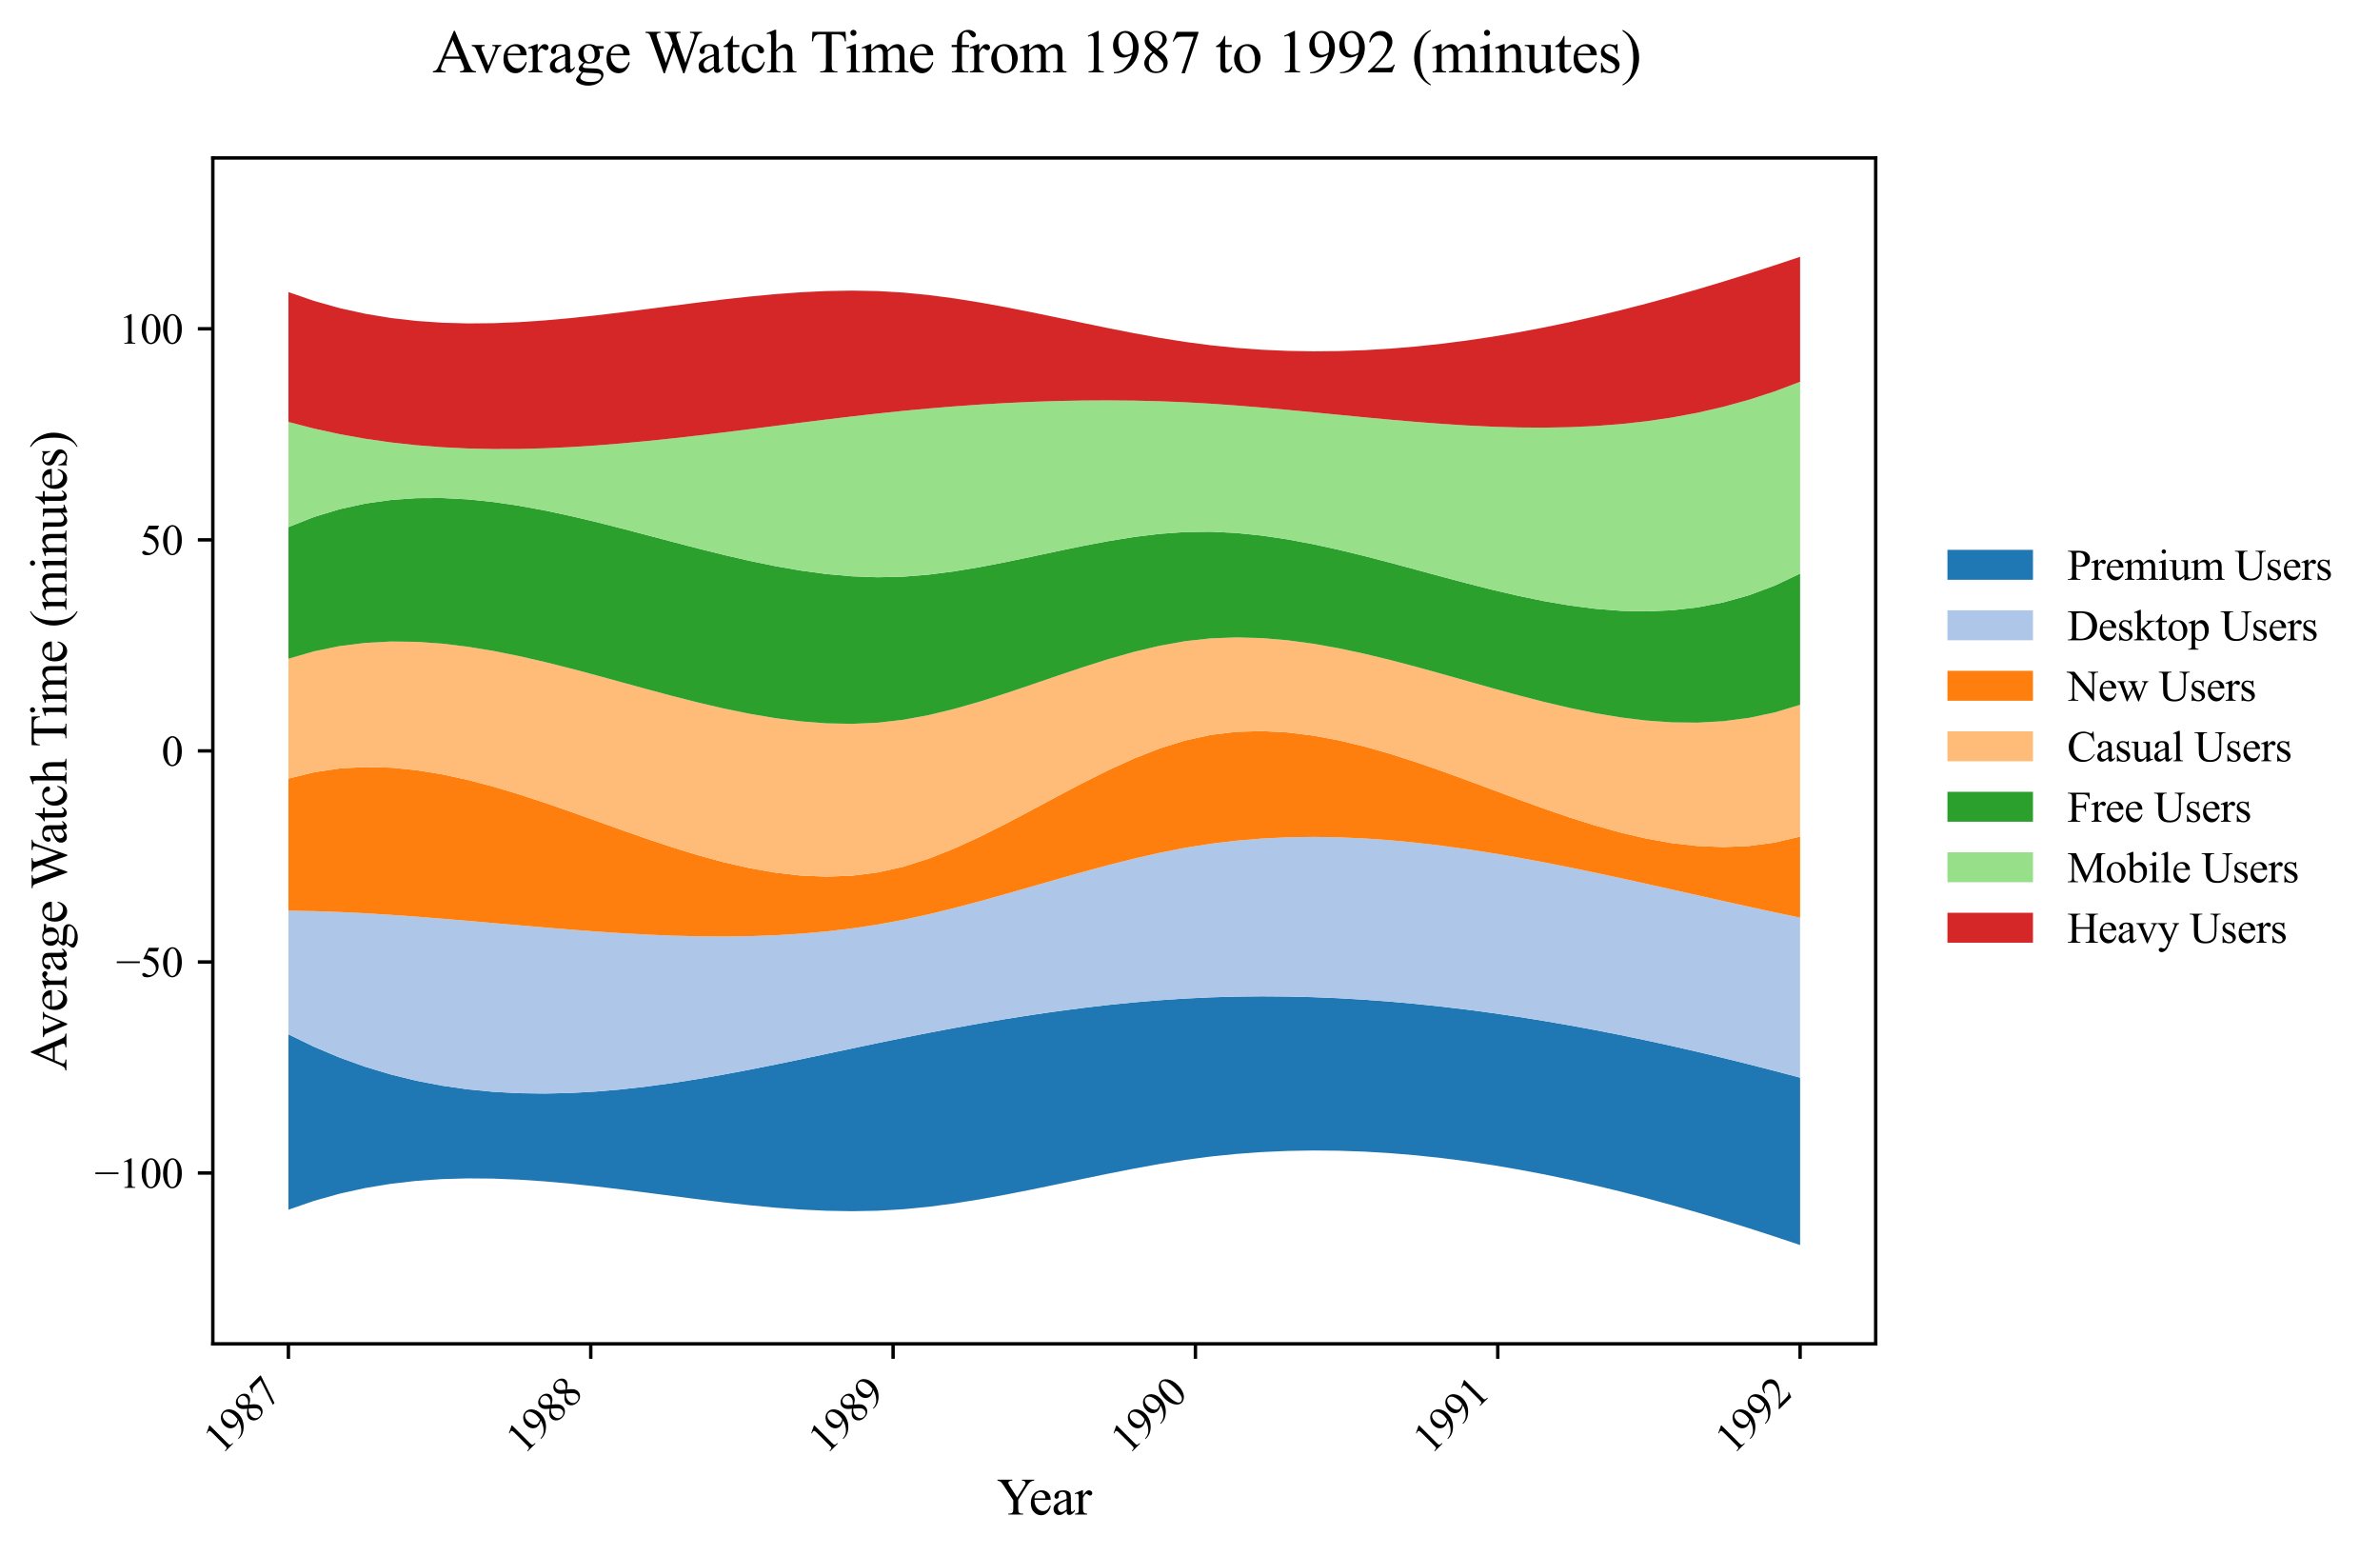 <?xml version="1.0" encoding="utf-8" standalone="no"?>
<!DOCTYPE svg PUBLIC "-//W3C//DTD SVG 1.1//EN"
  "http://www.w3.org/Graphics/SVG/1.1/DTD/svg11.dtd">
<svg xmlns:xlink="http://www.w3.org/1999/xlink" width="556.476pt" height="363.785pt" viewBox="0 0 556.476 363.785" xmlns="http://www.w3.org/2000/svg" version="1.1">
 <defs>
  <style type="text/css">*{stroke-linejoin: round; stroke-linecap: butt}</style>
 </defs>
 <g id="figure_1">
  <g id="patch_1">
   <path d="M 0 363.785 
L 556.476 363.785 
L 556.476 0 
L 0 0 
z
" style="fill: #ffffff"/>
  </g>
  <g id="axes_1">
   <g id="patch_2">
    <path d="M 49.761 314.121 
L 438.561 314.121 
L 438.561 36.921 
L 49.761 36.921 
z
" style="fill: #ffffff"/>
   </g>
   <g id="PolyCollection_1">
    <path d="M 67.434 241.767 
L 67.434 282.773 
L 73.424 280.701 
L 79.415 279.019 
L 85.406 277.698 
L 91.397 276.708 
L 97.387 276.022 
L 103.378 275.611 
L 109.369 275.446 
L 115.36 275.499 
L 121.35 275.741 
L 127.341 276.144 
L 133.332 276.679 
L 139.323 277.318 
L 145.313 278.031 
L 151.304 278.791 
L 157.295 279.569 
L 163.286 280.336 
L 169.276 281.063 
L 175.267 281.723 
L 181.258 282.287 
L 187.249 282.725 
L 193.24 283.01 
L 199.23 283.113 
L 205.221 283.005 
L 211.212 282.658 
L 217.203 282.073 
L 223.193 281.283 
L 229.184 280.326 
L 235.175 279.239 
L 241.166 278.06 
L 247.156 276.825 
L 253.147 275.572 
L 259.138 274.338 
L 265.129 273.16 
L 271.119 272.075 
L 277.11 271.121 
L 283.101 270.334 
L 289.092 269.725 
L 295.082 269.291 
L 301.073 269.025 
L 307.064 268.924 
L 313.055 268.98 
L 319.045 269.19 
L 325.036 269.547 
L 331.027 270.047 
L 337.018 270.684 
L 343.008 271.452 
L 348.999 272.347 
L 354.99 273.363 
L 360.981 274.495 
L 366.971 275.738 
L 372.962 277.086 
L 378.953 278.534 
L 384.944 280.076 
L 390.934 281.708 
L 396.925 283.424 
L 402.916 285.218 
L 408.907 287.086 
L 414.897 289.022 
L 420.888 291.021 
L 420.888 251.9 
L 420.888 251.9 
L 414.897 250.315 
L 408.907 248.78 
L 402.916 247.297 
L 396.925 245.871 
L 390.934 244.502 
L 384.944 243.196 
L 378.953 241.953 
L 372.962 240.777 
L 366.971 239.671 
L 360.981 238.638 
L 354.99 237.681 
L 348.999 236.802 
L 343.008 236.004 
L 337.018 235.29 
L 331.027 234.664 
L 325.036 234.127 
L 319.045 233.683 
L 313.055 233.334 
L 307.064 233.084 
L 301.073 232.935 
L 295.082 232.89 
L 289.092 232.952 
L 283.101 233.124 
L 277.11 233.409 
L 271.119 233.805 
L 265.129 234.306 
L 259.138 234.908 
L 253.147 235.604 
L 247.156 236.387 
L 241.166 237.251 
L 235.175 238.192 
L 229.184 239.202 
L 223.193 240.275 
L 217.203 241.406 
L 211.212 242.588 
L 205.221 243.815 
L 199.23 245.073 
L 193.24 246.343 
L 187.249 247.606 
L 181.258 248.843 
L 175.267 250.034 
L 169.276 251.161 
L 163.286 252.203 
L 157.295 253.142 
L 151.304 253.959 
L 145.313 254.634 
L 139.323 255.148 
L 133.332 255.482 
L 127.341 255.616 
L 121.35 255.532 
L 115.36 255.21 
L 109.369 254.631 
L 103.378 253.776 
L 97.387 252.625 
L 91.397 251.16 
L 85.406 249.361 
L 79.415 247.208 
L 73.424 244.683 
L 67.434 241.767 
z
" clip-path="url(#p8f963d0773)" style="fill: #1f77b4"/>
   </g>
   <g id="PolyCollection_2">
    <path d="M 67.434 212.867 
L 67.434 241.767 
L 73.424 244.683 
L 79.415 247.208 
L 85.406 249.361 
L 91.397 251.16 
L 97.387 252.625 
L 103.378 253.776 
L 109.369 254.631 
L 115.36 255.21 
L 121.35 255.532 
L 127.341 255.616 
L 133.332 255.482 
L 139.323 255.148 
L 145.313 254.634 
L 151.304 253.959 
L 157.295 253.142 
L 163.286 252.203 
L 169.276 251.161 
L 175.267 250.034 
L 181.258 248.843 
L 187.249 247.606 
L 193.24 246.343 
L 199.23 245.073 
L 205.221 243.815 
L 211.212 242.588 
L 217.203 241.406 
L 223.193 240.275 
L 229.184 239.202 
L 235.175 238.192 
L 241.166 237.251 
L 247.156 236.387 
L 253.147 235.604 
L 259.138 234.908 
L 265.129 234.306 
L 271.119 233.805 
L 277.11 233.409 
L 283.101 233.124 
L 289.092 232.952 
L 295.082 232.89 
L 301.073 232.935 
L 307.064 233.084 
L 313.055 233.334 
L 319.045 233.683 
L 325.036 234.127 
L 331.027 234.664 
L 337.018 235.29 
L 343.008 236.004 
L 348.999 236.802 
L 354.99 237.681 
L 360.981 238.638 
L 366.971 239.671 
L 372.962 240.777 
L 378.953 241.953 
L 384.944 243.196 
L 390.934 244.502 
L 396.925 245.871 
L 402.916 247.297 
L 408.907 248.78 
L 414.897 250.315 
L 420.888 251.9 
L 420.888 214.495 
L 420.888 214.495 
L 414.897 213.24 
L 408.907 211.943 
L 402.916 210.617 
L 396.925 209.275 
L 390.934 207.927 
L 384.944 206.588 
L 378.953 205.27 
L 372.962 203.985 
L 366.971 202.746 
L 360.981 201.565 
L 354.99 200.454 
L 348.999 199.428 
L 343.008 198.497 
L 337.018 197.674 
L 331.027 196.973 
L 325.036 196.405 
L 319.045 195.983 
L 313.055 195.719 
L 307.064 195.627 
L 301.073 195.718 
L 295.082 196.006 
L 289.092 196.502 
L 283.101 197.219 
L 277.11 198.17 
L 271.119 199.344 
L 265.129 200.705 
L 259.138 202.215 
L 253.147 203.835 
L 247.156 205.526 
L 241.166 207.249 
L 235.175 208.966 
L 229.184 210.638 
L 223.193 212.227 
L 217.203 213.693 
L 211.212 214.998 
L 205.221 216.106 
L 199.23 217.007 
L 193.24 217.716 
L 187.249 218.246 
L 181.258 218.612 
L 175.267 218.827 
L 169.276 218.905 
L 163.286 218.86 
L 157.295 218.706 
L 151.304 218.458 
L 145.313 218.129 
L 139.323 217.733 
L 133.332 217.285 
L 127.341 216.797 
L 121.35 216.285 
L 115.36 215.762 
L 109.369 215.242 
L 103.378 214.739 
L 97.387 214.268 
L 91.397 213.841 
L 85.406 213.474 
L 79.415 213.18 
L 73.424 212.973 
L 67.434 212.867 
z
" clip-path="url(#p8f963d0773)" style="fill: #aec7e8"/>
   </g>
   <g id="PolyCollection_3">
    <path d="M 67.434 181.994 
L 67.434 212.867 
L 73.424 212.973 
L 79.415 213.18 
L 85.406 213.474 
L 91.397 213.841 
L 97.387 214.268 
L 103.378 214.739 
L 109.369 215.242 
L 115.36 215.762 
L 121.35 216.285 
L 127.341 216.797 
L 133.332 217.285 
L 139.323 217.733 
L 145.313 218.129 
L 151.304 218.458 
L 157.295 218.706 
L 163.286 218.86 
L 169.276 218.905 
L 175.267 218.827 
L 181.258 218.612 
L 187.249 218.246 
L 193.24 217.716 
L 199.23 217.007 
L 205.221 216.106 
L 211.212 214.998 
L 217.203 213.693 
L 223.193 212.227 
L 229.184 210.638 
L 235.175 208.966 
L 241.166 207.249 
L 247.156 205.526 
L 253.147 203.835 
L 259.138 202.215 
L 265.129 200.705 
L 271.119 199.344 
L 277.11 198.17 
L 283.101 197.219 
L 289.092 196.502 
L 295.082 196.006 
L 301.073 195.718 
L 307.064 195.627 
L 313.055 195.719 
L 319.045 195.983 
L 325.036 196.405 
L 331.027 196.973 
L 337.018 197.674 
L 343.008 198.497 
L 348.999 199.428 
L 354.99 200.454 
L 360.981 201.565 
L 366.971 202.746 
L 372.962 203.985 
L 378.953 205.27 
L 384.944 206.588 
L 390.934 207.927 
L 396.925 209.275 
L 402.916 210.617 
L 408.907 211.943 
L 414.897 213.24 
L 420.888 214.495 
L 420.888 195.551 
L 420.888 195.551 
L 414.897 196.949 
L 408.907 197.746 
L 402.916 197.997 
L 396.925 197.756 
L 390.934 197.077 
L 384.944 196.014 
L 378.953 194.622 
L 372.962 192.954 
L 366.971 191.065 
L 360.981 189.01 
L 354.99 186.842 
L 348.999 184.615 
L 343.008 182.384 
L 337.018 180.204 
L 331.027 178.127 
L 325.036 176.209 
L 319.045 174.504 
L 313.055 173.066 
L 307.064 171.948 
L 301.073 171.207 
L 295.082 170.894 
L 289.092 171.066 
L 283.101 171.776 
L 277.11 173.076 
L 271.119 174.953 
L 265.129 177.307 
L 259.138 180.034 
L 253.147 183.027 
L 247.156 186.181 
L 241.166 189.391 
L 235.175 192.552 
L 229.184 195.558 
L 223.193 198.304 
L 217.203 200.684 
L 211.212 202.594 
L 205.221 203.933 
L 199.23 204.688 
L 193.24 204.911 
L 187.249 204.655 
L 181.258 203.975 
L 175.267 202.925 
L 169.276 201.557 
L 163.286 199.927 
L 157.295 198.087 
L 151.304 196.092 
L 145.313 193.996 
L 139.323 191.851 
L 133.332 189.713 
L 127.341 187.635 
L 121.35 185.671 
L 115.36 183.874 
L 109.369 182.299 
L 103.378 180.999 
L 97.387 180.028 
L 91.397 179.44 
L 85.406 179.289 
L 79.415 179.628 
L 73.424 180.512 
L 67.434 181.994 
z
" clip-path="url(#p8f963d0773)" style="fill: #ff7f0e"/>
   </g>
   <g id="PolyCollection_4">
    <path d="M 67.434 153.982 
L 67.434 181.994 
L 73.424 180.512 
L 79.415 179.628 
L 85.406 179.289 
L 91.397 179.44 
L 97.387 180.028 
L 103.378 180.999 
L 109.369 182.299 
L 115.36 183.874 
L 121.35 185.671 
L 127.341 187.635 
L 133.332 189.713 
L 139.323 191.851 
L 145.313 193.996 
L 151.304 196.092 
L 157.295 198.087 
L 163.286 199.927 
L 169.276 201.557 
L 175.267 202.925 
L 181.258 203.975 
L 187.249 204.655 
L 193.24 204.911 
L 199.23 204.688 
L 205.221 203.933 
L 211.212 202.594 
L 217.203 200.684 
L 223.193 198.304 
L 229.184 195.558 
L 235.175 192.552 
L 241.166 189.391 
L 247.156 186.181 
L 253.147 183.027 
L 259.138 180.034 
L 265.129 177.307 
L 271.119 174.953 
L 277.11 173.076 
L 283.101 171.776 
L 289.092 171.066 
L 295.082 170.894 
L 301.073 171.207 
L 307.064 171.948 
L 313.055 173.066 
L 319.045 174.504 
L 325.036 176.209 
L 331.027 178.127 
L 337.018 180.204 
L 343.008 182.384 
L 348.999 184.615 
L 354.99 186.842 
L 360.981 189.01 
L 366.971 191.065 
L 372.962 192.954 
L 378.953 194.622 
L 384.944 196.014 
L 390.934 197.077 
L 396.925 197.756 
L 402.916 197.997 
L 408.907 197.746 
L 414.897 196.949 
L 420.888 195.551 
L 420.888 164.747 
L 420.888 164.747 
L 414.897 166.541 
L 408.907 167.804 
L 402.916 168.581 
L 396.925 168.914 
L 390.934 168.848 
L 384.944 168.425 
L 378.953 167.691 
L 372.962 166.689 
L 366.971 165.462 
L 360.981 164.054 
L 354.99 162.51 
L 348.999 160.872 
L 343.008 159.184 
L 337.018 157.491 
L 331.027 155.836 
L 325.036 154.263 
L 319.045 152.815 
L 313.055 151.536 
L 307.064 150.47 
L 301.073 149.662 
L 295.082 149.153 
L 289.092 148.989 
L 283.101 149.213 
L 277.11 149.868 
L 271.119 150.945 
L 265.129 152.372 
L 259.138 154.072 
L 253.147 155.968 
L 247.156 157.983 
L 241.166 160.039 
L 235.175 162.059 
L 229.184 163.967 
L 223.193 165.684 
L 217.203 167.135 
L 211.212 168.241 
L 205.221 168.931 
L 199.23 169.195 
L 193.24 169.075 
L 187.249 168.615 
L 181.258 167.858 
L 175.267 166.845 
L 169.276 165.621 
L 163.286 164.228 
L 157.295 162.708 
L 151.304 161.106 
L 145.313 159.463 
L 139.323 157.824 
L 133.332 156.229 
L 127.341 154.724 
L 121.35 153.35 
L 115.36 152.15 
L 109.369 151.168 
L 103.378 150.446 
L 97.387 150.027 
L 91.397 149.954 
L 85.406 150.27 
L 79.415 151.018 
L 73.424 152.241 
L 67.434 153.982 
z
" clip-path="url(#p8f963d0773)" style="fill: #ffbb78"/>
   </g>
   <g id="PolyCollection_5">
    <path d="M 67.434 123.208 
L 67.434 153.982 
L 73.424 152.241 
L 79.415 151.018 
L 85.406 150.27 
L 91.397 149.954 
L 97.387 150.027 
L 103.378 150.446 
L 109.369 151.168 
L 115.36 152.15 
L 121.35 153.35 
L 127.341 154.724 
L 133.332 156.229 
L 139.323 157.824 
L 145.313 159.463 
L 151.304 161.106 
L 157.295 162.708 
L 163.286 164.228 
L 169.276 165.621 
L 175.267 166.845 
L 181.258 167.858 
L 187.249 168.615 
L 193.24 169.075 
L 199.23 169.195 
L 205.221 168.931 
L 211.212 168.241 
L 217.203 167.135 
L 223.193 165.684 
L 229.184 163.967 
L 235.175 162.059 
L 241.166 160.039 
L 247.156 157.983 
L 253.147 155.968 
L 259.138 154.072 
L 265.129 152.372 
L 271.119 150.945 
L 277.11 149.868 
L 283.101 149.213 
L 289.092 148.989 
L 295.082 149.153 
L 301.073 149.662 
L 307.064 150.47 
L 313.055 151.536 
L 319.045 152.815 
L 325.036 154.263 
L 331.027 155.836 
L 337.018 157.491 
L 343.008 159.184 
L 348.999 160.872 
L 354.99 162.51 
L 360.981 164.054 
L 366.971 165.462 
L 372.962 166.689 
L 378.953 167.691 
L 384.944 168.425 
L 390.934 168.848 
L 396.925 168.914 
L 402.916 168.581 
L 408.907 167.804 
L 414.897 166.541 
L 420.888 164.747 
L 420.888 134.071 
L 420.888 134.071 
L 414.897 136.909 
L 408.907 139.142 
L 402.916 140.814 
L 396.925 141.968 
L 390.934 142.649 
L 384.944 142.901 
L 378.953 142.769 
L 372.962 142.295 
L 366.971 141.525 
L 360.981 140.502 
L 354.99 139.271 
L 348.999 137.876 
L 343.008 136.36 
L 337.018 134.768 
L 331.027 133.144 
L 325.036 131.531 
L 319.045 129.975 
L 313.055 128.519 
L 307.064 127.208 
L 301.073 126.085 
L 295.082 125.194 
L 289.092 124.58 
L 283.101 124.287 
L 277.11 124.357 
L 271.119 124.789 
L 265.129 125.52 
L 259.138 126.486 
L 253.147 127.62 
L 247.156 128.858 
L 241.166 130.134 
L 235.175 131.383 
L 229.184 132.539 
L 223.193 133.537 
L 217.203 134.311 
L 211.212 134.796 
L 205.221 134.931 
L 199.23 134.712 
L 193.24 134.177 
L 187.249 133.369 
L 181.258 132.329 
L 175.267 131.098 
L 169.276 129.717 
L 163.286 128.228 
L 157.295 126.67 
L 151.304 125.087 
L 145.313 123.518 
L 139.323 122.005 
L 133.332 120.59 
L 127.341 119.312 
L 121.35 118.215 
L 115.36 117.338 
L 109.369 116.722 
L 103.378 116.41 
L 97.387 116.442 
L 91.397 116.86 
L 85.406 117.704 
L 79.415 119.016 
L 73.424 120.837 
L 67.434 123.208 
z
" clip-path="url(#p8f963d0773)" style="fill: #2ca02c"/>
   </g>
   <g id="PolyCollection_6">
    <path d="M 67.434 98.63 
L 67.434 123.208 
L 73.424 120.837 
L 79.415 119.016 
L 85.406 117.704 
L 91.397 116.86 
L 97.387 116.442 
L 103.378 116.41 
L 109.369 116.722 
L 115.36 117.338 
L 121.35 118.215 
L 127.341 119.312 
L 133.332 120.59 
L 139.323 122.005 
L 145.313 123.518 
L 151.304 125.087 
L 157.295 126.67 
L 163.286 128.228 
L 169.276 129.717 
L 175.267 131.098 
L 181.258 132.329 
L 187.249 133.369 
L 193.24 134.177 
L 199.23 134.712 
L 205.221 134.931 
L 211.212 134.796 
L 217.203 134.311 
L 223.193 133.537 
L 229.184 132.539 
L 235.175 131.383 
L 241.166 130.134 
L 247.156 128.858 
L 253.147 127.62 
L 259.138 126.486 
L 265.129 125.52 
L 271.119 124.789 
L 277.11 124.357 
L 283.101 124.287 
L 289.092 124.58 
L 295.082 125.194 
L 301.073 126.085 
L 307.064 127.208 
L 313.055 128.519 
L 319.045 129.975 
L 325.036 131.531 
L 331.027 133.144 
L 337.018 134.768 
L 343.008 136.36 
L 348.999 137.876 
L 354.99 139.271 
L 360.981 140.502 
L 366.971 141.525 
L 372.962 142.295 
L 378.953 142.769 
L 384.944 142.901 
L 390.934 142.649 
L 396.925 141.968 
L 402.916 140.814 
L 408.907 139.142 
L 414.897 136.909 
L 420.888 134.071 
L 420.888 89.247 
L 420.888 89.247 
L 414.897 91.501 
L 408.907 93.445 
L 402.916 95.096 
L 396.925 96.471 
L 390.934 97.59 
L 384.944 98.469 
L 378.953 99.128 
L 372.962 99.584 
L 366.971 99.855 
L 360.981 99.959 
L 354.99 99.915 
L 348.999 99.74 
L 343.008 99.452 
L 337.018 99.07 
L 331.027 98.612 
L 325.036 98.095 
L 319.045 97.538 
L 313.055 96.959 
L 307.064 96.375 
L 301.073 95.806 
L 295.082 95.269 
L 289.092 94.781 
L 283.101 94.362 
L 277.11 94.028 
L 271.119 93.79 
L 265.129 93.644 
L 259.138 93.589 
L 253.147 93.621 
L 247.156 93.736 
L 241.166 93.933 
L 235.175 94.209 
L 229.184 94.559 
L 223.193 94.983 
L 217.203 95.475 
L 211.212 96.035 
L 205.221 96.658 
L 199.23 97.335 
L 193.24 98.053 
L 187.249 98.798 
L 181.258 99.557 
L 175.267 100.317 
L 169.276 101.064 
L 163.286 101.783 
L 157.295 102.463 
L 151.304 103.089 
L 145.313 103.647 
L 139.323 104.125 
L 133.332 104.508 
L 127.341 104.784 
L 121.35 104.938 
L 115.36 104.957 
L 109.369 104.827 
L 103.378 104.536 
L 97.387 104.069 
L 91.397 103.414 
L 85.406 102.555 
L 79.415 101.481 
L 73.424 100.177 
L 67.434 98.63 
z
" clip-path="url(#p8f963d0773)" style="fill: #98df8a"/>
   </g>
   <g id="PolyCollection_7">
    <path d="M 67.434 68.27 
L 67.434 98.63 
L 73.424 100.177 
L 79.415 101.481 
L 85.406 102.555 
L 91.397 103.414 
L 97.387 104.069 
L 103.378 104.536 
L 109.369 104.827 
L 115.36 104.957 
L 121.35 104.938 
L 127.341 104.784 
L 133.332 104.508 
L 139.323 104.125 
L 145.313 103.647 
L 151.304 103.089 
L 157.295 102.463 
L 163.286 101.783 
L 169.276 101.064 
L 175.267 100.317 
L 181.258 99.557 
L 187.249 98.798 
L 193.24 98.053 
L 199.23 97.335 
L 205.221 96.658 
L 211.212 96.035 
L 217.203 95.475 
L 223.193 94.983 
L 229.184 94.559 
L 235.175 94.209 
L 241.166 93.933 
L 247.156 93.736 
L 253.147 93.621 
L 259.138 93.589 
L 265.129 93.644 
L 271.119 93.79 
L 277.11 94.028 
L 283.101 94.362 
L 289.092 94.781 
L 295.082 95.269 
L 301.073 95.806 
L 307.064 96.375 
L 313.055 96.959 
L 319.045 97.538 
L 325.036 98.095 
L 331.027 98.612 
L 337.018 99.07 
L 343.008 99.452 
L 348.999 99.74 
L 354.99 99.915 
L 360.981 99.959 
L 366.971 99.855 
L 372.962 99.584 
L 378.953 99.128 
L 384.944 98.469 
L 390.934 97.59 
L 396.925 96.471 
L 402.916 95.096 
L 408.907 93.445 
L 414.897 91.501 
L 420.888 89.247 
L 420.888 60.021 
L 420.888 60.021 
L 414.897 62.02 
L 408.907 63.956 
L 402.916 65.824 
L 396.925 67.619 
L 390.934 69.335 
L 384.944 70.966 
L 378.953 72.509 
L 372.962 73.957 
L 366.971 75.305 
L 360.981 76.547 
L 354.99 77.679 
L 348.999 78.695 
L 343.008 79.59 
L 337.018 80.359 
L 331.027 80.996 
L 325.036 81.495 
L 319.045 81.853 
L 313.055 82.062 
L 307.064 82.119 
L 301.073 82.017 
L 295.082 81.752 
L 289.092 81.317 
L 283.101 80.709 
L 277.11 79.921 
L 271.119 78.967 
L 265.129 77.883 
L 259.138 76.705 
L 253.147 75.471 
L 247.156 74.218 
L 241.166 72.983 
L 235.175 71.803 
L 229.184 70.717 
L 223.193 69.76 
L 217.203 68.97 
L 211.212 68.384 
L 205.221 68.038 
L 199.23 67.93 
L 193.24 68.033 
L 187.249 68.318 
L 181.258 68.756 
L 175.267 69.319 
L 169.276 69.979 
L 163.286 70.707 
L 157.295 71.474 
L 151.304 72.251 
L 145.313 73.011 
L 139.323 73.725 
L 133.332 74.363 
L 127.341 74.898 
L 121.35 75.301 
L 115.36 75.543 
L 109.369 75.596 
L 103.378 75.432 
L 97.387 75.02 
L 91.397 74.334 
L 85.406 73.345 
L 79.415 72.023 
L 73.424 70.341 
L 67.434 68.27 
z
" clip-path="url(#p8f963d0773)" style="fill: #d62728"/>
   </g>
   <g id="matplotlib.axis_1">
    <g id="xtick_1">
     <g id="line2d_1">
      <defs>
       <path id="mba1d416c93" d="M 0 0 
L 0 3.5 
" style="stroke: #000000; stroke-width: 0.8"/>
      </defs>
      <g>
       <use xlink:href="#mba1d416c93" x="67.434" y="314.121" style="stroke: #000000; stroke-width: 0.8"/>
      </g>
     </g>
     <g id="text_1">
      <!-- 1987 -->
      <g transform="translate(51.779 340.173) rotate(-45) scale(0.1 -0.1)">
       <defs>
        <path id="TimesNewRomanPSMT-31" d="M 750 3822 
L 1781 4325 
L 1884 4325 
L 1884 747 
Q 1884 391 1914 303 
Q 1944 216 2037 169 
Q 2131 122 2419 116 
L 2419 0 
L 825 0 
L 825 116 
Q 1125 122 1212 167 
Q 1300 213 1334 289 
Q 1369 366 1369 747 
L 1369 3034 
Q 1369 3497 1338 3628 
Q 1316 3728 1258 3775 
Q 1200 3822 1119 3822 
Q 1003 3822 797 3725 
L 750 3822 
z
" transform="scale(0.016)"/>
        <path id="TimesNewRomanPSMT-39" d="M 338 -88 
L 338 28 
Q 744 34 1094 217 
Q 1444 400 1770 856 
Q 2097 1313 2225 1859 
Q 1734 1544 1338 1544 
Q 891 1544 572 1889 
Q 253 2234 253 2806 
Q 253 3363 572 3797 
Q 956 4325 1575 4325 
Q 2097 4325 2469 3894 
Q 2925 3359 2925 2575 
Q 2925 1869 2578 1258 
Q 2231 647 1613 244 
Q 1109 -88 516 -88 
L 338 -88 
z
M 2275 2091 
Q 2331 2497 2331 2741 
Q 2331 3044 2228 3395 
Q 2125 3747 1936 3934 
Q 1747 4122 1506 4122 
Q 1228 4122 1018 3872 
Q 809 3622 809 3128 
Q 809 2469 1088 2097 
Q 1291 1828 1588 1828 
Q 1731 1828 1928 1897 
Q 2125 1966 2275 2091 
z
" transform="scale(0.016)"/>
        <path id="TimesNewRomanPSMT-38" d="M 1228 2134 
Q 725 2547 579 2797 
Q 434 3047 434 3316 
Q 434 3728 753 4026 
Q 1072 4325 1600 4325 
Q 2113 4325 2425 4047 
Q 2738 3769 2738 3413 
Q 2738 3175 2569 2928 
Q 2400 2681 1866 2347 
Q 2416 1922 2594 1678 
Q 2831 1359 2831 1006 
Q 2831 559 2490 242 
Q 2150 -75 1597 -75 
Q 994 -75 656 303 
Q 388 606 388 966 
Q 388 1247 577 1523 
Q 766 1800 1228 2134 
z
M 1719 2469 
Q 2094 2806 2194 3001 
Q 2294 3197 2294 3444 
Q 2294 3772 2109 3958 
Q 1925 4144 1606 4144 
Q 1288 4144 1088 3959 
Q 888 3775 888 3528 
Q 888 3366 970 3203 
Q 1053 3041 1206 2894 
L 1719 2469 
z
M 1375 2016 
Q 1116 1797 991 1539 
Q 866 1281 866 981 
Q 866 578 1086 336 
Q 1306 94 1647 94 
Q 1984 94 2187 284 
Q 2391 475 2391 747 
Q 2391 972 2272 1150 
Q 2050 1481 1375 2016 
z
" transform="scale(0.016)"/>
        <path id="TimesNewRomanPSMT-37" d="M 644 4238 
L 2916 4238 
L 2916 4119 
L 1503 -88 
L 1153 -88 
L 2419 3728 
L 1253 3728 
Q 900 3728 750 3644 
Q 488 3500 328 3200 
L 238 3234 
L 644 4238 
z
" transform="scale(0.016)"/>
       </defs>
       <use xlink:href="#TimesNewRomanPSMT-31"/>
       <use xlink:href="#TimesNewRomanPSMT-39" x="50"/>
       <use xlink:href="#TimesNewRomanPSMT-38" x="100"/>
       <use xlink:href="#TimesNewRomanPSMT-37" x="150"/>
      </g>
     </g>
    </g>
    <g id="xtick_2">
     <g id="line2d_2">
      <g>
       <use xlink:href="#mba1d416c93" x="138.125" y="314.121" style="stroke: #000000; stroke-width: 0.8"/>
      </g>
     </g>
     <g id="text_2">
      <!-- 1988 -->
      <g transform="translate(122.47 340.173) rotate(-45) scale(0.1 -0.1)">
       <use xlink:href="#TimesNewRomanPSMT-31"/>
       <use xlink:href="#TimesNewRomanPSMT-39" x="50"/>
       <use xlink:href="#TimesNewRomanPSMT-38" x="100"/>
       <use xlink:href="#TimesNewRomanPSMT-38" x="150"/>
      </g>
     </g>
    </g>
    <g id="xtick_3">
     <g id="line2d_3">
      <g>
       <use xlink:href="#mba1d416c93" x="208.815" y="314.121" style="stroke: #000000; stroke-width: 0.8"/>
      </g>
     </g>
     <g id="text_3">
      <!-- 1989 -->
      <g transform="translate(193.161 340.173) rotate(-45) scale(0.1 -0.1)">
       <use xlink:href="#TimesNewRomanPSMT-31"/>
       <use xlink:href="#TimesNewRomanPSMT-39" x="50"/>
       <use xlink:href="#TimesNewRomanPSMT-38" x="100"/>
       <use xlink:href="#TimesNewRomanPSMT-39" x="150"/>
      </g>
     </g>
    </g>
    <g id="xtick_4">
     <g id="line2d_4">
      <g>
       <use xlink:href="#mba1d416c93" x="279.506" y="314.121" style="stroke: #000000; stroke-width: 0.8"/>
      </g>
     </g>
     <g id="text_4">
      <!-- 1990 -->
      <g transform="translate(263.852 340.173) rotate(-45) scale(0.1 -0.1)">
       <defs>
        <path id="TimesNewRomanPSMT-30" d="M 231 2094 
Q 231 2819 450 3342 
Q 669 3866 1031 4122 
Q 1313 4325 1613 4325 
Q 2100 4325 2488 3828 
Q 2972 3213 2972 2159 
Q 2972 1422 2759 906 
Q 2547 391 2217 158 
Q 1888 -75 1581 -75 
Q 975 -75 572 641 
Q 231 1244 231 2094 
z
M 844 2016 
Q 844 1141 1059 588 
Q 1238 122 1591 122 
Q 1759 122 1940 273 
Q 2122 425 2216 781 
Q 2359 1319 2359 2297 
Q 2359 3022 2209 3506 
Q 2097 3866 1919 4016 
Q 1791 4119 1609 4119 
Q 1397 4119 1231 3928 
Q 1006 3669 925 3112 
Q 844 2556 844 2016 
z
" transform="scale(0.016)"/>
       </defs>
       <use xlink:href="#TimesNewRomanPSMT-31"/>
       <use xlink:href="#TimesNewRomanPSMT-39" x="50"/>
       <use xlink:href="#TimesNewRomanPSMT-39" x="100"/>
       <use xlink:href="#TimesNewRomanPSMT-30" x="150"/>
      </g>
     </g>
    </g>
    <g id="xtick_5">
     <g id="line2d_5">
      <g>
       <use xlink:href="#mba1d416c93" x="350.197" y="314.121" style="stroke: #000000; stroke-width: 0.8"/>
      </g>
     </g>
     <g id="text_5">
      <!-- 1991 -->
      <g transform="translate(334.543 340.173) rotate(-45) scale(0.1 -0.1)">
       <use xlink:href="#TimesNewRomanPSMT-31"/>
       <use xlink:href="#TimesNewRomanPSMT-39" x="50"/>
       <use xlink:href="#TimesNewRomanPSMT-39" x="100"/>
       <use xlink:href="#TimesNewRomanPSMT-31" x="150"/>
      </g>
     </g>
    </g>
    <g id="xtick_6">
     <g id="line2d_6">
      <g>
       <use xlink:href="#mba1d416c93" x="420.888" y="314.121" style="stroke: #000000; stroke-width: 0.8"/>
      </g>
     </g>
     <g id="text_6">
      <!-- 1992 -->
      <g transform="translate(405.234 340.173) rotate(-45) scale(0.1 -0.1)">
       <defs>
        <path id="TimesNewRomanPSMT-32" d="M 2934 816 
L 2638 0 
L 138 0 
L 138 116 
Q 1241 1122 1691 1759 
Q 2141 2397 2141 2925 
Q 2141 3328 1894 3587 
Q 1647 3847 1303 3847 
Q 991 3847 742 3664 
Q 494 3481 375 3128 
L 259 3128 
Q 338 3706 661 4015 
Q 984 4325 1469 4325 
Q 1984 4325 2329 3994 
Q 2675 3663 2675 3213 
Q 2675 2891 2525 2569 
Q 2294 2063 1775 1497 
Q 997 647 803 472 
L 1909 472 
Q 2247 472 2383 497 
Q 2519 522 2628 598 
Q 2738 675 2819 816 
L 2934 816 
z
" transform="scale(0.016)"/>
       </defs>
       <use xlink:href="#TimesNewRomanPSMT-31"/>
       <use xlink:href="#TimesNewRomanPSMT-39" x="50"/>
       <use xlink:href="#TimesNewRomanPSMT-39" x="100"/>
       <use xlink:href="#TimesNewRomanPSMT-32" x="150"/>
      </g>
     </g>
    </g>
    <g id="text_7">
     <!-- Year -->
     <g transform="translate(233.103 354.018) scale(0.12 -0.12)">
      <defs>
       <path id="TimesNewRomanPSMT-59" d="M 3050 4238 
L 4528 4238 
L 4528 4122 
L 4447 4122 
Q 4366 4122 4209 4050 
Q 4053 3978 3925 3843 
Q 3797 3709 3609 3406 
L 2588 1797 
L 2588 734 
Q 2588 344 2675 247 
Q 2794 116 3050 116 
L 3188 116 
L 3188 0 
L 1388 0 
L 1388 116 
L 1538 116 
Q 1806 116 1919 278 
Q 1988 378 1988 734 
L 1988 1738 
L 825 3513 
Q 619 3825 545 3903 
Q 472 3981 241 4091 
Q 178 4122 59 4122 
L 59 4238 
L 1872 4238 
L 1872 4122 
L 1778 4122 
Q 1631 4122 1507 4053 
Q 1384 3984 1384 3847 
Q 1384 3734 1575 3441 
L 2459 2075 
L 3291 3381 
Q 3478 3675 3478 3819 
Q 3478 3906 3433 3975 
Q 3388 4044 3303 4083 
Q 3219 4122 3050 4122 
L 3050 4238 
z
" transform="scale(0.016)"/>
       <path id="TimesNewRomanPSMT-65" d="M 681 1784 
Q 678 1147 991 784 
Q 1303 422 1725 422 
Q 2006 422 2214 576 
Q 2422 731 2563 1106 
L 2659 1044 
Q 2594 616 2278 264 
Q 1963 -88 1488 -88 
Q 972 -88 605 314 
Q 238 716 238 1394 
Q 238 2128 614 2539 
Q 991 2950 1559 2950 
Q 2041 2950 2350 2633 
Q 2659 2316 2659 1784 
L 681 1784 
z
M 681 1966 
L 2006 1966 
Q 1991 2241 1941 2353 
Q 1863 2528 1708 2628 
Q 1553 2728 1384 2728 
Q 1125 2728 920 2526 
Q 716 2325 681 1966 
z
" transform="scale(0.016)"/>
       <path id="TimesNewRomanPSMT-61" d="M 1822 413 
Q 1381 72 1269 19 
Q 1100 -59 909 -59 
Q 613 -59 420 144 
Q 228 347 228 678 
Q 228 888 322 1041 
Q 450 1253 767 1440 
Q 1084 1628 1822 1897 
L 1822 2009 
Q 1822 2438 1686 2597 
Q 1550 2756 1291 2756 
Q 1094 2756 978 2650 
Q 859 2544 859 2406 
L 866 2225 
Q 866 2081 792 2003 
Q 719 1925 600 1925 
Q 484 1925 411 2006 
Q 338 2088 338 2228 
Q 338 2497 613 2722 
Q 888 2947 1384 2947 
Q 1766 2947 2009 2819 
Q 2194 2722 2281 2516 
Q 2338 2381 2338 1966 
L 2338 994 
Q 2338 584 2353 492 
Q 2369 400 2405 369 
Q 2441 338 2488 338 
Q 2538 338 2575 359 
Q 2641 400 2828 588 
L 2828 413 
Q 2478 -56 2159 -56 
Q 2006 -56 1915 50 
Q 1825 156 1822 413 
z
M 1822 616 
L 1822 1706 
Q 1350 1519 1213 1441 
Q 966 1303 859 1153 
Q 753 1003 753 825 
Q 753 600 887 451 
Q 1022 303 1197 303 
Q 1434 303 1822 616 
z
" transform="scale(0.016)"/>
       <path id="TimesNewRomanPSMT-72" d="M 1038 2947 
L 1038 2303 
Q 1397 2947 1775 2947 
Q 1947 2947 2059 2842 
Q 2172 2738 2172 2600 
Q 2172 2478 2090 2393 
Q 2009 2309 1897 2309 
Q 1788 2309 1652 2417 
Q 1516 2525 1450 2525 
Q 1394 2525 1328 2463 
Q 1188 2334 1038 2041 
L 1038 669 
Q 1038 431 1097 309 
Q 1138 225 1241 169 
Q 1344 113 1538 113 
L 1538 0 
L 72 0 
L 72 113 
Q 291 113 397 181 
Q 475 231 506 341 
Q 522 394 522 644 
L 522 1753 
Q 522 2253 501 2348 
Q 481 2444 426 2487 
Q 372 2531 291 2531 
Q 194 2531 72 2484 
L 41 2597 
L 906 2947 
L 1038 2947 
z
" transform="scale(0.016)"/>
      </defs>
      <use xlink:href="#TimesNewRomanPSMT-59"/>
      <use xlink:href="#TimesNewRomanPSMT-65" x="62.217"/>
      <use xlink:href="#TimesNewRomanPSMT-61" x="106.602"/>
      <use xlink:href="#TimesNewRomanPSMT-72" x="150.986"/>
     </g>
    </g>
   </g>
   <g id="matplotlib.axis_2">
    <g id="ytick_1">
     <g id="line2d_7">
      <defs>
       <path id="m9ad92561d6" d="M 0 0 
L -3.5 0 
" style="stroke: #000000; stroke-width: 0.8"/>
      </defs>
      <g>
       <use xlink:href="#m9ad92561d6" x="49.761" y="274.189" style="stroke: #000000; stroke-width: 0.8"/>
      </g>
     </g>
     <g id="text_8">
      <!-- −100 -->
      <g transform="translate(22.122 277.66) scale(0.1 -0.1)">
       <defs>
        <path id="TimesNewRomanPSMT-2212" d="M 3484 2000 
L 116 2000 
L 116 2256 
L 3484 2256 
L 3484 2000 
z
" transform="scale(0.016)"/>
       </defs>
       <use xlink:href="#TimesNewRomanPSMT-2212"/>
       <use xlink:href="#TimesNewRomanPSMT-31" x="56.396"/>
       <use xlink:href="#TimesNewRomanPSMT-30" x="106.396"/>
       <use xlink:href="#TimesNewRomanPSMT-30" x="156.396"/>
      </g>
     </g>
    </g>
    <g id="ytick_2">
     <g id="line2d_8">
      <g>
       <use xlink:href="#m9ad92561d6" x="49.761" y="224.855" style="stroke: #000000; stroke-width: 0.8"/>
      </g>
     </g>
     <g id="text_9">
      <!-- −50 -->
      <g transform="translate(27.122 228.327) scale(0.1 -0.1)">
       <defs>
        <path id="TimesNewRomanPSMT-35" d="M 2778 4238 
L 2534 3706 
L 1259 3706 
L 981 3138 
Q 1809 3016 2294 2522 
Q 2709 2097 2709 1522 
Q 2709 1188 2573 903 
Q 2438 619 2231 419 
Q 2025 219 1772 97 
Q 1413 -75 1034 -75 
Q 653 -75 479 54 
Q 306 184 306 341 
Q 306 428 378 495 
Q 450 563 559 563 
Q 641 563 702 538 
Q 763 513 909 409 
Q 1144 247 1384 247 
Q 1750 247 2026 523 
Q 2303 800 2303 1197 
Q 2303 1581 2056 1914 
Q 1809 2247 1375 2428 
Q 1034 2569 447 2591 
L 1259 4238 
L 2778 4238 
z
" transform="scale(0.016)"/>
       </defs>
       <use xlink:href="#TimesNewRomanPSMT-2212"/>
       <use xlink:href="#TimesNewRomanPSMT-35" x="56.396"/>
       <use xlink:href="#TimesNewRomanPSMT-30" x="106.396"/>
      </g>
     </g>
    </g>
    <g id="ytick_3">
     <g id="line2d_9">
      <g>
       <use xlink:href="#m9ad92561d6" x="49.761" y="175.521" style="stroke: #000000; stroke-width: 0.8"/>
      </g>
     </g>
     <g id="text_10">
      <!-- 0 -->
      <g transform="translate(37.761 178.993) scale(0.1 -0.1)">
       <use xlink:href="#TimesNewRomanPSMT-30"/>
      </g>
     </g>
    </g>
    <g id="ytick_4">
     <g id="line2d_10">
      <g>
       <use xlink:href="#m9ad92561d6" x="49.761" y="126.188" style="stroke: #000000; stroke-width: 0.8"/>
      </g>
     </g>
     <g id="text_11">
      <!-- 50 -->
      <g transform="translate(32.761 129.659) scale(0.1 -0.1)">
       <use xlink:href="#TimesNewRomanPSMT-35"/>
       <use xlink:href="#TimesNewRomanPSMT-30" x="50"/>
      </g>
     </g>
    </g>
    <g id="ytick_5">
     <g id="line2d_11">
      <g>
       <use xlink:href="#m9ad92561d6" x="49.761" y="76.854" style="stroke: #000000; stroke-width: 0.8"/>
      </g>
     </g>
     <g id="text_12">
      <!-- 100 -->
      <g transform="translate(27.761 80.326) scale(0.1 -0.1)">
       <use xlink:href="#TimesNewRomanPSMT-31"/>
       <use xlink:href="#TimesNewRomanPSMT-30" x="50"/>
       <use xlink:href="#TimesNewRomanPSMT-30" x="100"/>
      </g>
     </g>
    </g>
    <g id="text_13">
     <!-- Average Watch Time (minutes) -->
     <g transform="translate(15.533 250.314) rotate(-90) scale(0.12 -0.12)">
      <defs>
       <path id="TimesNewRomanPSMT-41" d="M 2928 1419 
L 1288 1419 
L 1000 750 
Q 894 503 894 381 
Q 894 284 986 211 
Q 1078 138 1384 116 
L 1384 0 
L 50 0 
L 50 116 
Q 316 163 394 238 
Q 553 388 747 847 
L 2238 4334 
L 2347 4334 
L 3822 809 
Q 4000 384 4145 257 
Q 4291 131 4550 116 
L 4550 0 
L 2878 0 
L 2878 116 
Q 3131 128 3220 200 
Q 3309 272 3309 375 
Q 3309 513 3184 809 
L 2928 1419 
z
M 2841 1650 
L 2122 3363 
L 1384 1650 
L 2841 1650 
z
" transform="scale(0.016)"/>
       <path id="TimesNewRomanPSMT-76" d="M 53 2863 
L 1400 2863 
L 1400 2747 
L 1313 2747 
Q 1191 2747 1127 2687 
Q 1063 2628 1063 2528 
Q 1063 2419 1128 2269 
L 1794 688 
L 2463 2328 
Q 2534 2503 2534 2594 
Q 2534 2638 2509 2666 
Q 2475 2713 2422 2730 
Q 2369 2747 2206 2747 
L 2206 2863 
L 3141 2863 
L 3141 2747 
Q 2978 2734 2916 2681 
Q 2806 2588 2719 2369 
L 1703 -88 
L 1575 -88 
L 553 2328 
Q 484 2497 421 2570 
Q 359 2644 263 2694 
Q 209 2722 53 2747 
L 53 2863 
z
" transform="scale(0.016)"/>
       <path id="TimesNewRomanPSMT-67" d="M 966 1044 
Q 703 1172 562 1401 
Q 422 1631 422 1909 
Q 422 2334 742 2640 
Q 1063 2947 1563 2947 
Q 1972 2947 2272 2747 
L 2878 2747 
Q 3013 2747 3034 2739 
Q 3056 2731 3066 2713 
Q 3084 2684 3084 2613 
Q 3084 2531 3069 2500 
Q 3059 2484 3036 2475 
Q 3013 2466 2878 2466 
L 2506 2466 
Q 2681 2241 2681 1891 
Q 2681 1491 2375 1206 
Q 2069 922 1553 922 
Q 1341 922 1119 984 
Q 981 866 932 777 
Q 884 688 884 625 
Q 884 572 936 522 
Q 988 472 1138 450 
Q 1225 438 1575 428 
Q 2219 413 2409 384 
Q 2700 344 2873 169 
Q 3047 -6 3047 -263 
Q 3047 -616 2716 -925 
Q 2228 -1381 1444 -1381 
Q 841 -1381 425 -1109 
Q 191 -953 191 -784 
Q 191 -709 225 -634 
Q 278 -519 444 -313 
Q 466 -284 763 25 
Q 600 122 533 198 
Q 466 275 466 372 
Q 466 481 555 628 
Q 644 775 966 1044 
z
M 1509 2797 
Q 1278 2797 1122 2612 
Q 966 2428 966 2047 
Q 966 1553 1178 1281 
Q 1341 1075 1591 1075 
Q 1828 1075 1981 1253 
Q 2134 1431 2134 1813 
Q 2134 2309 1919 2591 
Q 1759 2797 1509 2797 
z
M 934 0 
Q 788 -159 713 -296 
Q 638 -434 638 -550 
Q 638 -700 819 -813 
Q 1131 -1006 1722 -1006 
Q 2284 -1006 2551 -807 
Q 2819 -609 2819 -384 
Q 2819 -222 2659 -153 
Q 2497 -84 2016 -72 
Q 1313 -53 934 0 
z
" transform="scale(0.016)"/>
       <path id="TimesNewRomanPSMT-20" transform="scale(0.016)"/>
       <path id="TimesNewRomanPSMT-57" d="M 5991 4238 
L 5991 4122 
Q 5825 4122 5722 4062 
Q 5619 4003 5525 3841 
Q 5463 3731 5328 3319 
L 4147 -97 
L 4022 -97 
L 3056 2613 
L 2097 -97 
L 1984 -97 
L 725 3422 
Q 584 3816 547 3888 
Q 484 4006 376 4064 
Q 269 4122 84 4122 
L 84 4238 
L 1653 4238 
L 1653 4122 
L 1578 4122 
Q 1413 4122 1325 4047 
Q 1238 3972 1238 3866 
Q 1238 3756 1375 3363 
L 2209 984 
L 2913 3006 
L 2788 3363 
L 2688 3647 
Q 2622 3803 2541 3922 
Q 2500 3981 2441 4022 
Q 2363 4078 2284 4103 
Q 2225 4122 2097 4122 
L 2097 4238 
L 3747 4238 
L 3747 4122 
L 3634 4122 
Q 3459 4122 3378 4047 
Q 3297 3972 3297 3844 
Q 3297 3684 3438 3288 
L 4250 984 
L 5056 3319 
Q 5194 3706 5194 3856 
Q 5194 3928 5148 3990 
Q 5103 4053 5034 4078 
Q 4916 4122 4725 4122 
L 4725 4238 
L 5991 4238 
z
" transform="scale(0.016)"/>
       <path id="TimesNewRomanPSMT-74" d="M 1031 3803 
L 1031 2863 
L 1700 2863 
L 1700 2644 
L 1031 2644 
L 1031 788 
Q 1031 509 1111 412 
Q 1191 316 1316 316 
Q 1419 316 1516 380 
Q 1613 444 1666 569 
L 1788 569 
Q 1678 263 1478 108 
Q 1278 -47 1066 -47 
Q 922 -47 784 33 
Q 647 113 581 261 
Q 516 409 516 719 
L 516 2644 
L 63 2644 
L 63 2747 
Q 234 2816 414 2980 
Q 594 3144 734 3369 
Q 806 3488 934 3803 
L 1031 3803 
z
" transform="scale(0.016)"/>
       <path id="TimesNewRomanPSMT-63" d="M 2631 1088 
Q 2516 522 2178 217 
Q 1841 -88 1431 -88 
Q 944 -88 581 321 
Q 219 731 219 1428 
Q 219 2103 620 2525 
Q 1022 2947 1584 2947 
Q 2006 2947 2278 2723 
Q 2550 2500 2550 2259 
Q 2550 2141 2473 2067 
Q 2397 1994 2259 1994 
Q 2075 1994 1981 2113 
Q 1928 2178 1911 2362 
Q 1894 2547 1784 2644 
Q 1675 2738 1481 2738 
Q 1169 2738 978 2506 
Q 725 2200 725 1697 
Q 725 1184 976 792 
Q 1228 400 1656 400 
Q 1963 400 2206 609 
Q 2378 753 2541 1131 
L 2631 1088 
z
" transform="scale(0.016)"/>
       <path id="TimesNewRomanPSMT-68" d="M 1041 4444 
L 1041 2350 
Q 1388 2731 1591 2839 
Q 1794 2947 1997 2947 
Q 2241 2947 2416 2812 
Q 2591 2678 2675 2391 
Q 2734 2191 2734 1659 
L 2734 647 
Q 2734 375 2778 275 
Q 2809 200 2884 156 
Q 2959 113 3159 113 
L 3159 0 
L 1753 0 
L 1753 113 
L 1819 113 
Q 2019 113 2097 173 
Q 2175 234 2206 353 
Q 2216 403 2216 647 
L 2216 1659 
Q 2216 2128 2167 2275 
Q 2119 2422 2012 2495 
Q 1906 2569 1756 2569 
Q 1603 2569 1437 2487 
Q 1272 2406 1041 2159 
L 1041 647 
Q 1041 353 1073 281 
Q 1106 209 1195 161 
Q 1284 113 1503 113 
L 1503 0 
L 84 0 
L 84 113 
Q 275 113 384 172 
Q 447 203 484 290 
Q 522 378 522 647 
L 522 3238 
Q 522 3728 498 3840 
Q 475 3953 426 3993 
Q 378 4034 297 4034 
Q 231 4034 84 3984 
L 41 4094 
L 897 4444 
L 1041 4444 
z
" transform="scale(0.016)"/>
       <path id="TimesNewRomanPSMT-54" d="M 3703 4238 
L 3750 3244 
L 3631 3244 
Q 3597 3506 3538 3619 
Q 3441 3800 3280 3886 
Q 3119 3972 2856 3972 
L 2259 3972 
L 2259 734 
Q 2259 344 2344 247 
Q 2463 116 2709 116 
L 2856 116 
L 2856 0 
L 1059 0 
L 1059 116 
L 1209 116 
Q 1478 116 1591 278 
Q 1659 378 1659 734 
L 1659 3972 
L 1150 3972 
Q 853 3972 728 3928 
Q 566 3869 450 3700 
Q 334 3531 313 3244 
L 194 3244 
L 244 4238 
L 3703 4238 
z
" transform="scale(0.016)"/>
       <path id="TimesNewRomanPSMT-69" d="M 928 4444 
Q 1059 4444 1151 4351 
Q 1244 4259 1244 4128 
Q 1244 3997 1151 3903 
Q 1059 3809 928 3809 
Q 797 3809 703 3903 
Q 609 3997 609 4128 
Q 609 4259 701 4351 
Q 794 4444 928 4444 
z
M 1188 2947 
L 1188 647 
Q 1188 378 1227 289 
Q 1266 200 1342 156 
Q 1419 113 1622 113 
L 1622 0 
L 231 0 
L 231 113 
Q 441 113 512 153 
Q 584 194 626 287 
Q 669 381 669 647 
L 669 1750 
Q 669 2216 641 2353 
Q 619 2453 572 2492 
Q 525 2531 444 2531 
Q 356 2531 231 2484 
L 188 2597 
L 1050 2947 
L 1188 2947 
z
" transform="scale(0.016)"/>
       <path id="TimesNewRomanPSMT-6d" d="M 1050 2338 
Q 1363 2650 1419 2697 
Q 1559 2816 1721 2881 
Q 1884 2947 2044 2947 
Q 2313 2947 2506 2790 
Q 2700 2634 2766 2338 
Q 3088 2713 3309 2830 
Q 3531 2947 3766 2947 
Q 3994 2947 4170 2830 
Q 4347 2713 4450 2447 
Q 4519 2266 4519 1878 
L 4519 647 
Q 4519 378 4559 278 
Q 4591 209 4675 161 
Q 4759 113 4950 113 
L 4950 0 
L 3538 0 
L 3538 113 
L 3597 113 
Q 3781 113 3884 184 
Q 3956 234 3988 344 
Q 4000 397 4000 647 
L 4000 1878 
Q 4000 2228 3916 2372 
Q 3794 2572 3525 2572 
Q 3359 2572 3192 2489 
Q 3025 2406 2788 2181 
L 2781 2147 
L 2788 2013 
L 2788 647 
Q 2788 353 2820 281 
Q 2853 209 2943 161 
Q 3034 113 3253 113 
L 3253 0 
L 1806 0 
L 1806 113 
Q 2044 113 2133 169 
Q 2222 225 2256 338 
Q 2272 391 2272 647 
L 2272 1878 
Q 2272 2228 2169 2381 
Q 2031 2581 1784 2581 
Q 1616 2581 1450 2491 
Q 1191 2353 1050 2181 
L 1050 647 
Q 1050 366 1089 281 
Q 1128 197 1204 155 
Q 1281 113 1516 113 
L 1516 0 
L 100 0 
L 100 113 
Q 297 113 375 155 
Q 453 197 493 289 
Q 534 381 534 647 
L 534 1741 
Q 534 2213 506 2350 
Q 484 2453 437 2492 
Q 391 2531 309 2531 
Q 222 2531 100 2484 
L 53 2597 
L 916 2947 
L 1050 2947 
L 1050 2338 
z
" transform="scale(0.016)"/>
       <path id="TimesNewRomanPSMT-28" d="M 1988 -1253 
L 1988 -1369 
Q 1516 -1131 1200 -813 
Q 750 -359 506 256 
Q 263 872 263 1534 
Q 263 2503 741 3301 
Q 1219 4100 1988 4444 
L 1988 4313 
Q 1603 4100 1356 3731 
Q 1109 3363 987 2797 
Q 866 2231 866 1616 
Q 866 947 969 400 
Q 1050 -31 1165 -292 
Q 1281 -553 1476 -793 
Q 1672 -1034 1988 -1253 
z
" transform="scale(0.016)"/>
       <path id="TimesNewRomanPSMT-6e" d="M 1034 2341 
Q 1538 2947 1994 2947 
Q 2228 2947 2397 2830 
Q 2566 2713 2666 2444 
Q 2734 2256 2734 1869 
L 2734 647 
Q 2734 375 2778 278 
Q 2813 200 2889 156 
Q 2966 113 3172 113 
L 3172 0 
L 1756 0 
L 1756 113 
L 1816 113 
Q 2016 113 2095 173 
Q 2175 234 2206 353 
Q 2219 400 2219 647 
L 2219 1819 
Q 2219 2209 2117 2386 
Q 2016 2563 1775 2563 
Q 1403 2563 1034 2156 
L 1034 647 
Q 1034 356 1069 288 
Q 1113 197 1189 155 
Q 1266 113 1500 113 
L 1500 0 
L 84 0 
L 84 113 
L 147 113 
Q 366 113 442 223 
Q 519 334 519 647 
L 519 1709 
Q 519 2225 495 2337 
Q 472 2450 423 2490 
Q 375 2531 294 2531 
Q 206 2531 84 2484 
L 38 2597 
L 900 2947 
L 1034 2947 
L 1034 2341 
z
" transform="scale(0.016)"/>
       <path id="TimesNewRomanPSMT-75" d="M 2709 2863 
L 2709 1128 
Q 2709 631 2732 520 
Q 2756 409 2807 365 
Q 2859 322 2928 322 
Q 3025 322 3147 375 
L 3191 266 
L 2334 -88 
L 2194 -88 
L 2194 519 
Q 1825 119 1631 15 
Q 1438 -88 1222 -88 
Q 981 -88 804 51 
Q 628 191 559 409 
Q 491 628 491 1028 
L 491 2306 
Q 491 2509 447 2587 
Q 403 2666 317 2708 
Q 231 2750 6 2747 
L 6 2863 
L 1009 2863 
L 1009 947 
Q 1009 547 1148 422 
Q 1288 297 1484 297 
Q 1619 297 1789 381 
Q 1959 466 2194 703 
L 2194 2325 
Q 2194 2569 2105 2655 
Q 2016 2741 1734 2747 
L 1734 2863 
L 2709 2863 
z
" transform="scale(0.016)"/>
       <path id="TimesNewRomanPSMT-73" d="M 2050 2947 
L 2050 1972 
L 1947 1972 
Q 1828 2431 1642 2597 
Q 1456 2763 1169 2763 
Q 950 2763 815 2647 
Q 681 2531 681 2391 
Q 681 2216 781 2091 
Q 878 1963 1175 1819 
L 1631 1597 
Q 2266 1288 2266 781 
Q 2266 391 1970 151 
Q 1675 -88 1309 -88 
Q 1047 -88 709 6 
Q 606 38 541 38 
Q 469 38 428 -44 
L 325 -44 
L 325 978 
L 428 978 
Q 516 541 762 319 
Q 1009 97 1316 97 
Q 1531 97 1667 223 
Q 1803 350 1803 528 
Q 1803 744 1651 891 
Q 1500 1038 1047 1263 
Q 594 1488 453 1669 
Q 313 1847 313 2119 
Q 313 2472 555 2709 
Q 797 2947 1181 2947 
Q 1350 2947 1591 2875 
Q 1750 2828 1803 2828 
Q 1853 2828 1881 2850 
Q 1909 2872 1947 2947 
L 2050 2947 
z
" transform="scale(0.016)"/>
       <path id="TimesNewRomanPSMT-29" d="M 144 4313 
L 144 4444 
Q 619 4209 934 3891 
Q 1381 3434 1625 2820 
Q 1869 2206 1869 1541 
Q 1869 572 1392 -226 
Q 916 -1025 144 -1369 
L 144 -1253 
Q 528 -1038 776 -670 
Q 1025 -303 1145 264 
Q 1266 831 1266 1447 
Q 1266 2113 1163 2663 
Q 1084 3094 967 3353 
Q 850 3613 656 3853 
Q 463 4094 144 4313 
z
" transform="scale(0.016)"/>
      </defs>
      <use xlink:href="#TimesNewRomanPSMT-41"/>
      <use xlink:href="#TimesNewRomanPSMT-76" x="64.842"/>
      <use xlink:href="#TimesNewRomanPSMT-65" x="114.842"/>
      <use xlink:href="#TimesNewRomanPSMT-72" x="159.227"/>
      <use xlink:href="#TimesNewRomanPSMT-61" x="192.527"/>
      <use xlink:href="#TimesNewRomanPSMT-67" x="236.912"/>
      <use xlink:href="#TimesNewRomanPSMT-65" x="286.912"/>
      <use xlink:href="#TimesNewRomanPSMT-20" x="331.297"/>
      <use xlink:href="#TimesNewRomanPSMT-57" x="354.547"/>
      <use xlink:href="#TimesNewRomanPSMT-61" x="440.932"/>
      <use xlink:href="#TimesNewRomanPSMT-74" x="485.316"/>
      <use xlink:href="#TimesNewRomanPSMT-63" x="513.1"/>
      <use xlink:href="#TimesNewRomanPSMT-68" x="557.484"/>
      <use xlink:href="#TimesNewRomanPSMT-20" x="607.484"/>
      <use xlink:href="#TimesNewRomanPSMT-54" x="630.734"/>
      <use xlink:href="#TimesNewRomanPSMT-69" x="688.318"/>
      <use xlink:href="#TimesNewRomanPSMT-6d" x="716.102"/>
      <use xlink:href="#TimesNewRomanPSMT-65" x="793.885"/>
      <use xlink:href="#TimesNewRomanPSMT-20" x="838.27"/>
      <use xlink:href="#TimesNewRomanPSMT-28" x="863.27"/>
      <use xlink:href="#TimesNewRomanPSMT-6d" x="896.57"/>
      <use xlink:href="#TimesNewRomanPSMT-69" x="974.354"/>
      <use xlink:href="#TimesNewRomanPSMT-6e" x="1002.137"/>
      <use xlink:href="#TimesNewRomanPSMT-75" x="1052.137"/>
      <use xlink:href="#TimesNewRomanPSMT-74" x="1102.137"/>
      <use xlink:href="#TimesNewRomanPSMT-65" x="1129.92"/>
      <use xlink:href="#TimesNewRomanPSMT-73" x="1174.305"/>
      <use xlink:href="#TimesNewRomanPSMT-29" x="1213.221"/>
     </g>
    </g>
   </g>
   <g id="patch_3">
    <path d="M 49.761 314.121 
L 49.761 36.921 
" style="fill: none; stroke: #000000; stroke-width: 0.8; stroke-linejoin: miter; stroke-linecap: square"/>
   </g>
   <g id="patch_4">
    <path d="M 438.561 314.121 
L 438.561 36.921 
" style="fill: none; stroke: #000000; stroke-width: 0.8; stroke-linejoin: miter; stroke-linecap: square"/>
   </g>
   <g id="patch_5">
    <path d="M 49.761 314.121 
L 438.561 314.121 
" style="fill: none; stroke: #000000; stroke-width: 0.8; stroke-linejoin: miter; stroke-linecap: square"/>
   </g>
   <g id="patch_6">
    <path d="M 49.761 36.921 
L 438.561 36.921 
" style="fill: none; stroke: #000000; stroke-width: 0.8; stroke-linejoin: miter; stroke-linecap: square"/>
   </g>
   <g id="text_14">
    <!-- Average Watch Time from 1987 to 1992 (minutes)  -->
    <g transform="translate(101.102 16.921) scale(0.14 -0.14)">
     <defs>
      <path id="TimesNewRomanPSMT-66" d="M 1319 2638 
L 1319 756 
Q 1319 356 1406 250 
Q 1522 113 1716 113 
L 1975 113 
L 1975 0 
L 266 0 
L 266 113 
L 394 113 
Q 519 113 622 175 
Q 725 238 764 344 
Q 803 450 803 756 
L 803 2638 
L 247 2638 
L 247 2863 
L 803 2863 
L 803 3050 
Q 803 3478 940 3775 
Q 1078 4072 1361 4255 
Q 1644 4438 1997 4438 
Q 2325 4438 2600 4225 
Q 2781 4084 2781 3909 
Q 2781 3816 2700 3733 
Q 2619 3650 2525 3650 
Q 2453 3650 2373 3701 
Q 2294 3753 2178 3923 
Q 2063 4094 1966 4153 
Q 1869 4213 1750 4213 
Q 1606 4213 1506 4136 
Q 1406 4059 1362 3898 
Q 1319 3738 1319 3069 
L 1319 2863 
L 2056 2863 
L 2056 2638 
L 1319 2638 
z
" transform="scale(0.016)"/>
      <path id="TimesNewRomanPSMT-6f" d="M 1600 2947 
Q 2250 2947 2644 2453 
Q 2978 2031 2978 1484 
Q 2978 1100 2793 706 
Q 2609 313 2286 112 
Q 1963 -88 1566 -88 
Q 919 -88 538 428 
Q 216 863 216 1403 
Q 216 1797 411 2186 
Q 606 2575 925 2761 
Q 1244 2947 1600 2947 
z
M 1503 2744 
Q 1338 2744 1170 2645 
Q 1003 2547 900 2300 
Q 797 2053 797 1666 
Q 797 1041 1045 587 
Q 1294 134 1700 134 
Q 2003 134 2200 384 
Q 2397 634 2397 1244 
Q 2397 2006 2069 2444 
Q 1847 2744 1503 2744 
z
" transform="scale(0.016)"/>
     </defs>
     <use xlink:href="#TimesNewRomanPSMT-41"/>
     <use xlink:href="#TimesNewRomanPSMT-76" x="64.842"/>
     <use xlink:href="#TimesNewRomanPSMT-65" x="114.842"/>
     <use xlink:href="#TimesNewRomanPSMT-72" x="159.227"/>
     <use xlink:href="#TimesNewRomanPSMT-61" x="192.527"/>
     <use xlink:href="#TimesNewRomanPSMT-67" x="236.912"/>
     <use xlink:href="#TimesNewRomanPSMT-65" x="286.912"/>
     <use xlink:href="#TimesNewRomanPSMT-20" x="331.297"/>
     <use xlink:href="#TimesNewRomanPSMT-57" x="354.547"/>
     <use xlink:href="#TimesNewRomanPSMT-61" x="440.932"/>
     <use xlink:href="#TimesNewRomanPSMT-74" x="485.316"/>
     <use xlink:href="#TimesNewRomanPSMT-63" x="513.1"/>
     <use xlink:href="#TimesNewRomanPSMT-68" x="557.484"/>
     <use xlink:href="#TimesNewRomanPSMT-20" x="607.484"/>
     <use xlink:href="#TimesNewRomanPSMT-54" x="630.734"/>
     <use xlink:href="#TimesNewRomanPSMT-69" x="688.318"/>
     <use xlink:href="#TimesNewRomanPSMT-6d" x="716.102"/>
     <use xlink:href="#TimesNewRomanPSMT-65" x="793.885"/>
     <use xlink:href="#TimesNewRomanPSMT-20" x="838.27"/>
     <use xlink:href="#TimesNewRomanPSMT-66" x="863.27"/>
     <use xlink:href="#TimesNewRomanPSMT-72" x="896.57"/>
     <use xlink:href="#TimesNewRomanPSMT-6f" x="929.871"/>
     <use xlink:href="#TimesNewRomanPSMT-6d" x="979.871"/>
     <use xlink:href="#TimesNewRomanPSMT-20" x="1057.654"/>
     <use xlink:href="#TimesNewRomanPSMT-31" x="1082.654"/>
     <use xlink:href="#TimesNewRomanPSMT-39" x="1132.654"/>
     <use xlink:href="#TimesNewRomanPSMT-38" x="1182.654"/>
     <use xlink:href="#TimesNewRomanPSMT-37" x="1232.654"/>
     <use xlink:href="#TimesNewRomanPSMT-20" x="1282.654"/>
     <use xlink:href="#TimesNewRomanPSMT-74" x="1307.654"/>
     <use xlink:href="#TimesNewRomanPSMT-6f" x="1335.438"/>
     <use xlink:href="#TimesNewRomanPSMT-20" x="1385.438"/>
     <use xlink:href="#TimesNewRomanPSMT-31" x="1410.438"/>
     <use xlink:href="#TimesNewRomanPSMT-39" x="1460.438"/>
     <use xlink:href="#TimesNewRomanPSMT-39" x="1510.438"/>
     <use xlink:href="#TimesNewRomanPSMT-32" x="1560.438"/>
     <use xlink:href="#TimesNewRomanPSMT-20" x="1610.438"/>
     <use xlink:href="#TimesNewRomanPSMT-28" x="1635.438"/>
     <use xlink:href="#TimesNewRomanPSMT-6d" x="1668.738"/>
     <use xlink:href="#TimesNewRomanPSMT-69" x="1746.521"/>
     <use xlink:href="#TimesNewRomanPSMT-6e" x="1774.305"/>
     <use xlink:href="#TimesNewRomanPSMT-75" x="1824.305"/>
     <use xlink:href="#TimesNewRomanPSMT-74" x="1874.305"/>
     <use xlink:href="#TimesNewRomanPSMT-65" x="1902.088"/>
     <use xlink:href="#TimesNewRomanPSMT-73" x="1946.473"/>
     <use xlink:href="#TimesNewRomanPSMT-29" x="1985.389"/>
     <use xlink:href="#TimesNewRomanPSMT-20" x="2018.689"/>
    </g>
   </g>
   <g id="legend_1">
    <g id="patch_7">
     <path d="M 455.337 135.525 
L 475.337 135.525 
L 475.337 128.525 
L 455.337 128.525 
z
" style="fill: #1f77b4"/>
    </g>
    <g id="text_15">
     <!-- Premium Users -->
     <g transform="translate(483.337 135.525) scale(0.1 -0.1)">
      <defs>
       <path id="TimesNewRomanPSMT-50" d="M 1313 1984 
L 1313 750 
Q 1313 350 1400 253 
Q 1519 116 1759 116 
L 1922 116 
L 1922 0 
L 106 0 
L 106 116 
L 266 116 
Q 534 116 650 291 
Q 713 388 713 750 
L 713 3488 
Q 713 3888 628 3984 
Q 506 4122 266 4122 
L 106 4122 
L 106 4238 
L 1659 4238 
Q 2228 4238 2556 4120 
Q 2884 4003 3109 3725 
Q 3334 3447 3334 3066 
Q 3334 2547 2992 2222 
Q 2650 1897 2025 1897 
Q 1872 1897 1694 1919 
Q 1516 1941 1313 1984 
z
M 1313 2163 
Q 1478 2131 1606 2115 
Q 1734 2100 1825 2100 
Q 2150 2100 2386 2351 
Q 2622 2603 2622 3003 
Q 2622 3278 2509 3514 
Q 2397 3750 2190 3867 
Q 1984 3984 1722 3984 
Q 1563 3984 1313 3925 
L 1313 2163 
z
" transform="scale(0.016)"/>
       <path id="TimesNewRomanPSMT-55" d="M 3053 4122 
L 3053 4238 
L 4553 4238 
L 4553 4122 
L 4394 4122 
Q 4144 4122 4009 3913 
Q 3944 3816 3944 3463 
L 3944 1744 
Q 3944 1106 3817 754 
Q 3691 403 3320 151 
Q 2950 -100 2313 -100 
Q 1619 -100 1259 140 
Q 900 381 750 788 
Q 650 1066 650 1831 
L 650 3488 
Q 650 3878 542 4000 
Q 434 4122 194 4122 
L 34 4122 
L 34 4238 
L 1866 4238 
L 1866 4122 
L 1703 4122 
Q 1441 4122 1328 3956 
Q 1250 3844 1250 3488 
L 1250 1641 
Q 1250 1394 1295 1075 
Q 1341 756 1459 578 
Q 1578 400 1801 284 
Q 2025 169 2350 169 
Q 2766 169 3094 350 
Q 3422 531 3542 814 
Q 3663 1097 3663 1772 
L 3663 3488 
Q 3663 3884 3575 3984 
Q 3453 4122 3213 4122 
L 3053 4122 
z
" transform="scale(0.016)"/>
      </defs>
      <use xlink:href="#TimesNewRomanPSMT-50"/>
      <use xlink:href="#TimesNewRomanPSMT-72" x="55.615"/>
      <use xlink:href="#TimesNewRomanPSMT-65" x="88.916"/>
      <use xlink:href="#TimesNewRomanPSMT-6d" x="133.301"/>
      <use xlink:href="#TimesNewRomanPSMT-69" x="211.084"/>
      <use xlink:href="#TimesNewRomanPSMT-75" x="238.867"/>
      <use xlink:href="#TimesNewRomanPSMT-6d" x="288.867"/>
      <use xlink:href="#TimesNewRomanPSMT-20" x="366.65"/>
      <use xlink:href="#TimesNewRomanPSMT-55" x="391.65"/>
      <use xlink:href="#TimesNewRomanPSMT-73" x="463.867"/>
      <use xlink:href="#TimesNewRomanPSMT-65" x="502.783"/>
      <use xlink:href="#TimesNewRomanPSMT-72" x="547.168"/>
      <use xlink:href="#TimesNewRomanPSMT-73" x="580.469"/>
     </g>
    </g>
    <g id="patch_8">
     <path d="M 455.337 149.664 
L 475.337 149.664 
L 475.337 142.664 
L 455.337 142.664 
z
" style="fill: #aec7e8"/>
    </g>
    <g id="text_16">
     <!-- Desktop Users -->
     <g transform="translate(483.337 149.664) scale(0.1 -0.1)">
      <defs>
       <path id="TimesNewRomanPSMT-44" d="M 109 0 
L 109 116 
L 269 116 
Q 538 116 650 288 
Q 719 391 719 750 
L 719 3488 
Q 719 3884 631 3984 
Q 509 4122 269 4122 
L 109 4122 
L 109 4238 
L 1834 4238 
Q 2784 4238 3279 4022 
Q 3775 3806 4076 3303 
Q 4378 2800 4378 2141 
Q 4378 1256 3841 663 
Q 3238 0 2003 0 
L 109 0 
z
M 1319 306 
Q 1716 219 1984 219 
Q 2709 219 3187 728 
Q 3666 1238 3666 2109 
Q 3666 2988 3187 3494 
Q 2709 4000 1959 4000 
Q 1678 4000 1319 3909 
L 1319 306 
z
" transform="scale(0.016)"/>
       <path id="TimesNewRomanPSMT-6b" d="M 1047 4444 
L 1047 1597 
L 1775 2259 
Q 2006 2472 2044 2528 
Q 2069 2566 2069 2603 
Q 2069 2666 2017 2711 
Q 1966 2756 1847 2763 
L 1847 2863 
L 3091 2863 
L 3091 2763 
Q 2834 2756 2664 2684 
Q 2494 2613 2291 2428 
L 1556 1750 
L 2291 822 
Q 2597 438 2703 334 
Q 2853 188 2966 144 
Q 3044 113 3238 113 
L 3238 0 
L 1847 0 
L 1847 113 
Q 1966 116 2008 148 
Q 2050 181 2050 241 
Q 2050 313 1925 472 
L 1047 1594 
L 1047 644 
Q 1047 366 1086 278 
Q 1125 191 1197 153 
Q 1269 116 1509 113 
L 1509 0 
L 53 0 
L 53 113 
Q 272 113 381 166 
Q 447 200 481 272 
Q 528 375 528 628 
L 528 3234 
Q 528 3731 506 3842 
Q 484 3953 434 3995 
Q 384 4038 303 4038 
Q 238 4038 106 3984 
L 53 4094 
L 903 4444 
L 1047 4444 
z
" transform="scale(0.016)"/>
       <path id="TimesNewRomanPSMT-70" d="M -6 2578 
L 875 2934 
L 994 2934 
L 994 2266 
Q 1216 2644 1439 2795 
Q 1663 2947 1909 2947 
Q 2341 2947 2628 2609 
Q 2981 2197 2981 1534 
Q 2981 794 2556 309 
Q 2206 -88 1675 -88 
Q 1444 -88 1275 -22 
Q 1150 25 994 166 
L 994 -706 
Q 994 -1000 1030 -1079 
Q 1066 -1159 1155 -1206 
Q 1244 -1253 1478 -1253 
L 1478 -1369 
L -22 -1369 
L -22 -1253 
L 56 -1253 
Q 228 -1256 350 -1188 
Q 409 -1153 442 -1076 
Q 475 -1000 475 -688 
L 475 2019 
Q 475 2297 450 2372 
Q 425 2447 370 2484 
Q 316 2522 222 2522 
Q 147 2522 31 2478 
L -6 2578 
z
M 994 2081 
L 994 1013 
Q 994 666 1022 556 
Q 1066 375 1236 237 
Q 1406 100 1666 100 
Q 1978 100 2172 344 
Q 2425 663 2425 1241 
Q 2425 1897 2138 2250 
Q 1938 2494 1663 2494 
Q 1513 2494 1366 2419 
Q 1253 2363 994 2081 
z
" transform="scale(0.016)"/>
      </defs>
      <use xlink:href="#TimesNewRomanPSMT-44"/>
      <use xlink:href="#TimesNewRomanPSMT-65" x="72.217"/>
      <use xlink:href="#TimesNewRomanPSMT-73" x="116.602"/>
      <use xlink:href="#TimesNewRomanPSMT-6b" x="155.518"/>
      <use xlink:href="#TimesNewRomanPSMT-74" x="205.518"/>
      <use xlink:href="#TimesNewRomanPSMT-6f" x="233.301"/>
      <use xlink:href="#TimesNewRomanPSMT-70" x="283.301"/>
      <use xlink:href="#TimesNewRomanPSMT-20" x="333.301"/>
      <use xlink:href="#TimesNewRomanPSMT-55" x="358.301"/>
      <use xlink:href="#TimesNewRomanPSMT-73" x="430.518"/>
      <use xlink:href="#TimesNewRomanPSMT-65" x="469.434"/>
      <use xlink:href="#TimesNewRomanPSMT-72" x="513.818"/>
      <use xlink:href="#TimesNewRomanPSMT-73" x="547.119"/>
     </g>
    </g>
    <g id="patch_9">
     <path d="M 455.337 163.803 
L 475.337 163.803 
L 475.337 156.803 
L 455.337 156.803 
z
" style="fill: #ff7f0e"/>
    </g>
    <g id="text_17">
     <!-- New Users -->
     <g transform="translate(483.337 163.803) scale(0.1 -0.1)">
      <defs>
       <path id="TimesNewRomanPSMT-4e" d="M -84 4238 
L 1066 4238 
L 3656 1059 
L 3656 3503 
Q 3656 3894 3569 3991 
Q 3453 4122 3203 4122 
L 3056 4122 
L 3056 4238 
L 4531 4238 
L 4531 4122 
L 4381 4122 
Q 4113 4122 4000 3959 
Q 3931 3859 3931 3503 
L 3931 -69 
L 3819 -69 
L 1025 3344 
L 1025 734 
Q 1025 344 1109 247 
Q 1228 116 1475 116 
L 1625 116 
L 1625 0 
L 150 0 
L 150 116 
L 297 116 
Q 569 116 681 278 
Q 750 378 750 734 
L 750 3681 
Q 566 3897 470 3965 
Q 375 4034 191 4094 
Q 100 4122 -84 4122 
L -84 4238 
z
" transform="scale(0.016)"/>
       <path id="TimesNewRomanPSMT-77" d="M 41 2863 
L 1241 2863 
L 1241 2747 
Q 1075 2734 1023 2687 
Q 972 2641 972 2553 
Q 972 2456 1025 2319 
L 1638 672 
L 2253 2013 
L 2091 2434 
Q 2016 2622 1894 2694 
Q 1825 2738 1638 2747 
L 1638 2863 
L 3000 2863 
L 3000 2747 
Q 2775 2738 2681 2666 
Q 2619 2616 2619 2506 
Q 2619 2444 2644 2378 
L 3294 734 
L 3897 2319 
Q 3959 2488 3959 2588 
Q 3959 2647 3898 2694 
Q 3838 2741 3659 2747 
L 3659 2863 
L 4563 2863 
L 4563 2747 
Q 4291 2706 4163 2378 
L 3206 -88 
L 3078 -88 
L 2363 1741 
L 1528 -88 
L 1413 -88 
L 494 2319 
Q 403 2547 315 2626 
Q 228 2706 41 2747 
L 41 2863 
z
" transform="scale(0.016)"/>
      </defs>
      <use xlink:href="#TimesNewRomanPSMT-4e"/>
      <use xlink:href="#TimesNewRomanPSMT-65" x="72.217"/>
      <use xlink:href="#TimesNewRomanPSMT-77" x="116.602"/>
      <use xlink:href="#TimesNewRomanPSMT-20" x="188.818"/>
      <use xlink:href="#TimesNewRomanPSMT-55" x="213.818"/>
      <use xlink:href="#TimesNewRomanPSMT-73" x="286.035"/>
      <use xlink:href="#TimesNewRomanPSMT-65" x="324.951"/>
      <use xlink:href="#TimesNewRomanPSMT-72" x="369.336"/>
      <use xlink:href="#TimesNewRomanPSMT-73" x="402.637"/>
     </g>
    </g>
    <g id="patch_10">
     <path d="M 455.337 177.942 
L 475.337 177.942 
L 475.337 170.942 
L 455.337 170.942 
z
" style="fill: #ffbb78"/>
    </g>
    <g id="text_18">
     <!-- Casual Users -->
     <g transform="translate(483.337 177.942) scale(0.1 -0.1)">
      <defs>
       <path id="TimesNewRomanPSMT-43" d="M 3853 4334 
L 3950 2894 
L 3853 2894 
Q 3659 3541 3300 3825 
Q 2941 4109 2438 4109 
Q 2016 4109 1675 3895 
Q 1334 3681 1139 3212 
Q 944 2744 944 2047 
Q 944 1472 1128 1050 
Q 1313 628 1683 403 
Q 2053 178 2528 178 
Q 2941 178 3256 354 
Q 3572 531 3950 1056 
L 4047 994 
Q 3728 428 3303 165 
Q 2878 -97 2294 -97 
Q 1241 -97 663 684 
Q 231 1266 231 2053 
Q 231 2688 515 3219 
Q 800 3750 1298 4042 
Q 1797 4334 2388 4334 
Q 2847 4334 3294 4109 
Q 3425 4041 3481 4041 
Q 3566 4041 3628 4100 
Q 3709 4184 3744 4334 
L 3853 4334 
z
" transform="scale(0.016)"/>
       <path id="TimesNewRomanPSMT-6c" d="M 1184 4444 
L 1184 647 
Q 1184 378 1223 290 
Q 1263 203 1344 158 
Q 1425 113 1647 113 
L 1647 0 
L 244 0 
L 244 113 
Q 441 113 512 153 
Q 584 194 625 287 
Q 666 381 666 647 
L 666 3247 
Q 666 3731 644 3842 
Q 622 3953 573 3993 
Q 525 4034 450 4034 
Q 369 4034 244 3984 
L 191 4094 
L 1044 4444 
L 1184 4444 
z
" transform="scale(0.016)"/>
      </defs>
      <use xlink:href="#TimesNewRomanPSMT-43"/>
      <use xlink:href="#TimesNewRomanPSMT-61" x="66.699"/>
      <use xlink:href="#TimesNewRomanPSMT-73" x="111.084"/>
      <use xlink:href="#TimesNewRomanPSMT-75" x="150"/>
      <use xlink:href="#TimesNewRomanPSMT-61" x="200"/>
      <use xlink:href="#TimesNewRomanPSMT-6c" x="244.385"/>
      <use xlink:href="#TimesNewRomanPSMT-20" x="272.168"/>
      <use xlink:href="#TimesNewRomanPSMT-55" x="297.168"/>
      <use xlink:href="#TimesNewRomanPSMT-73" x="369.385"/>
      <use xlink:href="#TimesNewRomanPSMT-65" x="408.301"/>
      <use xlink:href="#TimesNewRomanPSMT-72" x="452.686"/>
      <use xlink:href="#TimesNewRomanPSMT-73" x="485.986"/>
     </g>
    </g>
    <g id="patch_11">
     <path d="M 455.337 192.081 
L 475.337 192.081 
L 475.337 185.081 
L 455.337 185.081 
z
" style="fill: #2ca02c"/>
    </g>
    <g id="text_19">
     <!-- Free Users -->
     <g transform="translate(483.337 192.081) scale(0.1 -0.1)">
      <defs>
       <path id="TimesNewRomanPSMT-46" d="M 1309 4006 
L 1309 2341 
L 2081 2341 
Q 2347 2341 2470 2458 
Q 2594 2575 2634 2922 
L 2750 2922 
L 2750 1488 
L 2634 1488 
Q 2631 1734 2570 1850 
Q 2509 1966 2401 2023 
Q 2294 2081 2081 2081 
L 1309 2081 
L 1309 750 
Q 1309 428 1350 325 
Q 1381 247 1481 191 
Q 1619 116 1769 116 
L 1922 116 
L 1922 0 
L 103 0 
L 103 116 
L 253 116 
Q 516 116 634 269 
Q 709 369 709 750 
L 709 3488 
Q 709 3809 669 3913 
Q 638 3991 541 4047 
Q 406 4122 253 4122 
L 103 4122 
L 103 4238 
L 3256 4238 
L 3297 3306 
L 3188 3306 
Q 3106 3603 2998 3742 
Q 2891 3881 2733 3943 
Q 2575 4006 2244 4006 
L 1309 4006 
z
" transform="scale(0.016)"/>
      </defs>
      <use xlink:href="#TimesNewRomanPSMT-46"/>
      <use xlink:href="#TimesNewRomanPSMT-72" x="55.615"/>
      <use xlink:href="#TimesNewRomanPSMT-65" x="88.916"/>
      <use xlink:href="#TimesNewRomanPSMT-65" x="133.301"/>
      <use xlink:href="#TimesNewRomanPSMT-20" x="177.686"/>
      <use xlink:href="#TimesNewRomanPSMT-55" x="202.686"/>
      <use xlink:href="#TimesNewRomanPSMT-73" x="274.902"/>
      <use xlink:href="#TimesNewRomanPSMT-65" x="313.818"/>
      <use xlink:href="#TimesNewRomanPSMT-72" x="358.203"/>
      <use xlink:href="#TimesNewRomanPSMT-73" x="391.504"/>
     </g>
    </g>
    <g id="patch_12">
     <path d="M 455.337 206.22 
L 475.337 206.22 
L 475.337 199.22 
L 455.337 199.22 
z
" style="fill: #98df8a"/>
    </g>
    <g id="text_20">
     <!-- Mobile Users -->
     <g transform="translate(483.337 206.22) scale(0.1 -0.1)">
      <defs>
       <path id="TimesNewRomanPSMT-4d" d="M 2619 0 
L 981 3566 
L 981 734 
Q 981 344 1066 247 
Q 1181 116 1431 116 
L 1581 116 
L 1581 0 
L 106 0 
L 106 116 
L 256 116 
Q 525 116 638 278 
Q 706 378 706 734 
L 706 3503 
Q 706 3784 644 3909 
Q 600 4000 483 4061 
Q 366 4122 106 4122 
L 106 4238 
L 1306 4238 
L 2844 922 
L 4356 4238 
L 5556 4238 
L 5556 4122 
L 5409 4122 
Q 5138 4122 5025 3959 
Q 4956 3859 4956 3503 
L 4956 734 
Q 4956 344 5044 247 
Q 5159 116 5409 116 
L 5556 116 
L 5556 0 
L 3756 0 
L 3756 116 
L 3906 116 
Q 4178 116 4288 278 
Q 4356 378 4356 734 
L 4356 3566 
L 2722 0 
L 2619 0 
z
" transform="scale(0.016)"/>
       <path id="TimesNewRomanPSMT-62" d="M 984 2369 
Q 1400 2947 1881 2947 
Q 2322 2947 2650 2570 
Q 2978 2194 2978 1541 
Q 2978 778 2472 313 
Q 2038 -88 1503 -88 
Q 1253 -88 995 3 
Q 738 94 469 275 
L 469 3241 
Q 469 3728 445 3840 
Q 422 3953 372 3993 
Q 322 4034 247 4034 
Q 159 4034 28 3984 
L -16 4094 
L 844 4444 
L 984 4444 
L 984 2369 
z
M 984 2169 
L 984 456 
Q 1144 300 1314 220 
Q 1484 141 1663 141 
Q 1947 141 2192 453 
Q 2438 766 2438 1363 
Q 2438 1913 2192 2208 
Q 1947 2503 1634 2503 
Q 1469 2503 1303 2419 
Q 1178 2356 984 2169 
z
" transform="scale(0.016)"/>
      </defs>
      <use xlink:href="#TimesNewRomanPSMT-4d"/>
      <use xlink:href="#TimesNewRomanPSMT-6f" x="88.916"/>
      <use xlink:href="#TimesNewRomanPSMT-62" x="138.916"/>
      <use xlink:href="#TimesNewRomanPSMT-69" x="188.916"/>
      <use xlink:href="#TimesNewRomanPSMT-6c" x="216.699"/>
      <use xlink:href="#TimesNewRomanPSMT-65" x="244.482"/>
      <use xlink:href="#TimesNewRomanPSMT-20" x="288.867"/>
      <use xlink:href="#TimesNewRomanPSMT-55" x="313.867"/>
      <use xlink:href="#TimesNewRomanPSMT-73" x="386.084"/>
      <use xlink:href="#TimesNewRomanPSMT-65" x="425"/>
      <use xlink:href="#TimesNewRomanPSMT-72" x="469.385"/>
      <use xlink:href="#TimesNewRomanPSMT-73" x="502.686"/>
     </g>
    </g>
    <g id="patch_13">
     <path d="M 455.337 220.36 
L 475.337 220.36 
L 475.337 213.36 
L 455.337 213.36 
z
" style="fill: #d62728"/>
    </g>
    <g id="text_21">
     <!-- Heavy Users -->
     <g transform="translate(483.337 220.36) scale(0.1 -0.1)">
      <defs>
       <path id="TimesNewRomanPSMT-48" d="M 1316 2272 
L 3284 2272 
L 3284 3484 
Q 3284 3809 3244 3913 
Q 3213 3991 3113 4047 
Q 2978 4122 2828 4122 
L 2678 4122 
L 2678 4238 
L 4491 4238 
L 4491 4122 
L 4341 4122 
Q 4191 4122 4056 4050 
Q 3956 4000 3920 3898 
Q 3884 3797 3884 3484 
L 3884 750 
Q 3884 428 3925 325 
Q 3956 247 4053 191 
Q 4191 116 4341 116 
L 4491 116 
L 4491 0 
L 2678 0 
L 2678 116 
L 2828 116 
Q 3088 116 3206 269 
Q 3284 369 3284 750 
L 3284 2041 
L 1316 2041 
L 1316 750 
Q 1316 428 1356 325 
Q 1388 247 1488 191 
Q 1622 116 1772 116 
L 1925 116 
L 1925 0 
L 109 0 
L 109 116 
L 259 116 
Q 522 116 641 269 
Q 716 369 716 750 
L 716 3484 
Q 716 3809 675 3913 
Q 644 3991 547 4047 
Q 409 4122 259 4122 
L 109 4122 
L 109 4238 
L 1925 4238 
L 1925 4122 
L 1772 4122 
Q 1622 4122 1488 4050 
Q 1391 4000 1353 3898 
Q 1316 3797 1316 3484 
L 1316 2272 
z
" transform="scale(0.016)"/>
       <path id="TimesNewRomanPSMT-79" d="M 38 2863 
L 1372 2863 
L 1372 2747 
L 1306 2747 
Q 1166 2747 1095 2686 
Q 1025 2625 1025 2534 
Q 1025 2413 1128 2197 
L 1825 753 
L 2466 2334 
Q 2519 2463 2519 2588 
Q 2519 2644 2497 2672 
Q 2472 2706 2419 2726 
Q 2366 2747 2231 2747 
L 2231 2863 
L 3163 2863 
L 3163 2747 
Q 3047 2734 2984 2696 
Q 2922 2659 2847 2556 
Q 2819 2513 2741 2316 
L 1575 -541 
Q 1406 -956 1132 -1168 
Q 859 -1381 606 -1381 
Q 422 -1381 303 -1275 
Q 184 -1169 184 -1031 
Q 184 -900 270 -820 
Q 356 -741 506 -741 
Q 609 -741 788 -809 
Q 913 -856 944 -856 
Q 1038 -856 1148 -759 
Q 1259 -663 1372 -384 
L 1575 113 
L 547 2272 
Q 500 2369 397 2513 
Q 319 2622 269 2659 
Q 197 2709 38 2747 
L 38 2863 
z
" transform="scale(0.016)"/>
      </defs>
      <use xlink:href="#TimesNewRomanPSMT-48"/>
      <use xlink:href="#TimesNewRomanPSMT-65" x="72.217"/>
      <use xlink:href="#TimesNewRomanPSMT-61" x="116.602"/>
      <use xlink:href="#TimesNewRomanPSMT-76" x="160.986"/>
      <use xlink:href="#TimesNewRomanPSMT-79" x="210.986"/>
      <use xlink:href="#TimesNewRomanPSMT-20" x="260.986"/>
      <use xlink:href="#TimesNewRomanPSMT-55" x="285.986"/>
      <use xlink:href="#TimesNewRomanPSMT-73" x="358.203"/>
      <use xlink:href="#TimesNewRomanPSMT-65" x="397.119"/>
      <use xlink:href="#TimesNewRomanPSMT-72" x="441.504"/>
      <use xlink:href="#TimesNewRomanPSMT-73" x="474.805"/>
     </g>
    </g>
   </g>
  </g>
 </g>
 <defs>
  <clipPath id="p8f963d0773">
   <rect x="49.761" y="36.921" width="388.8" height="277.2"/>
  </clipPath>
 </defs>
</svg>
